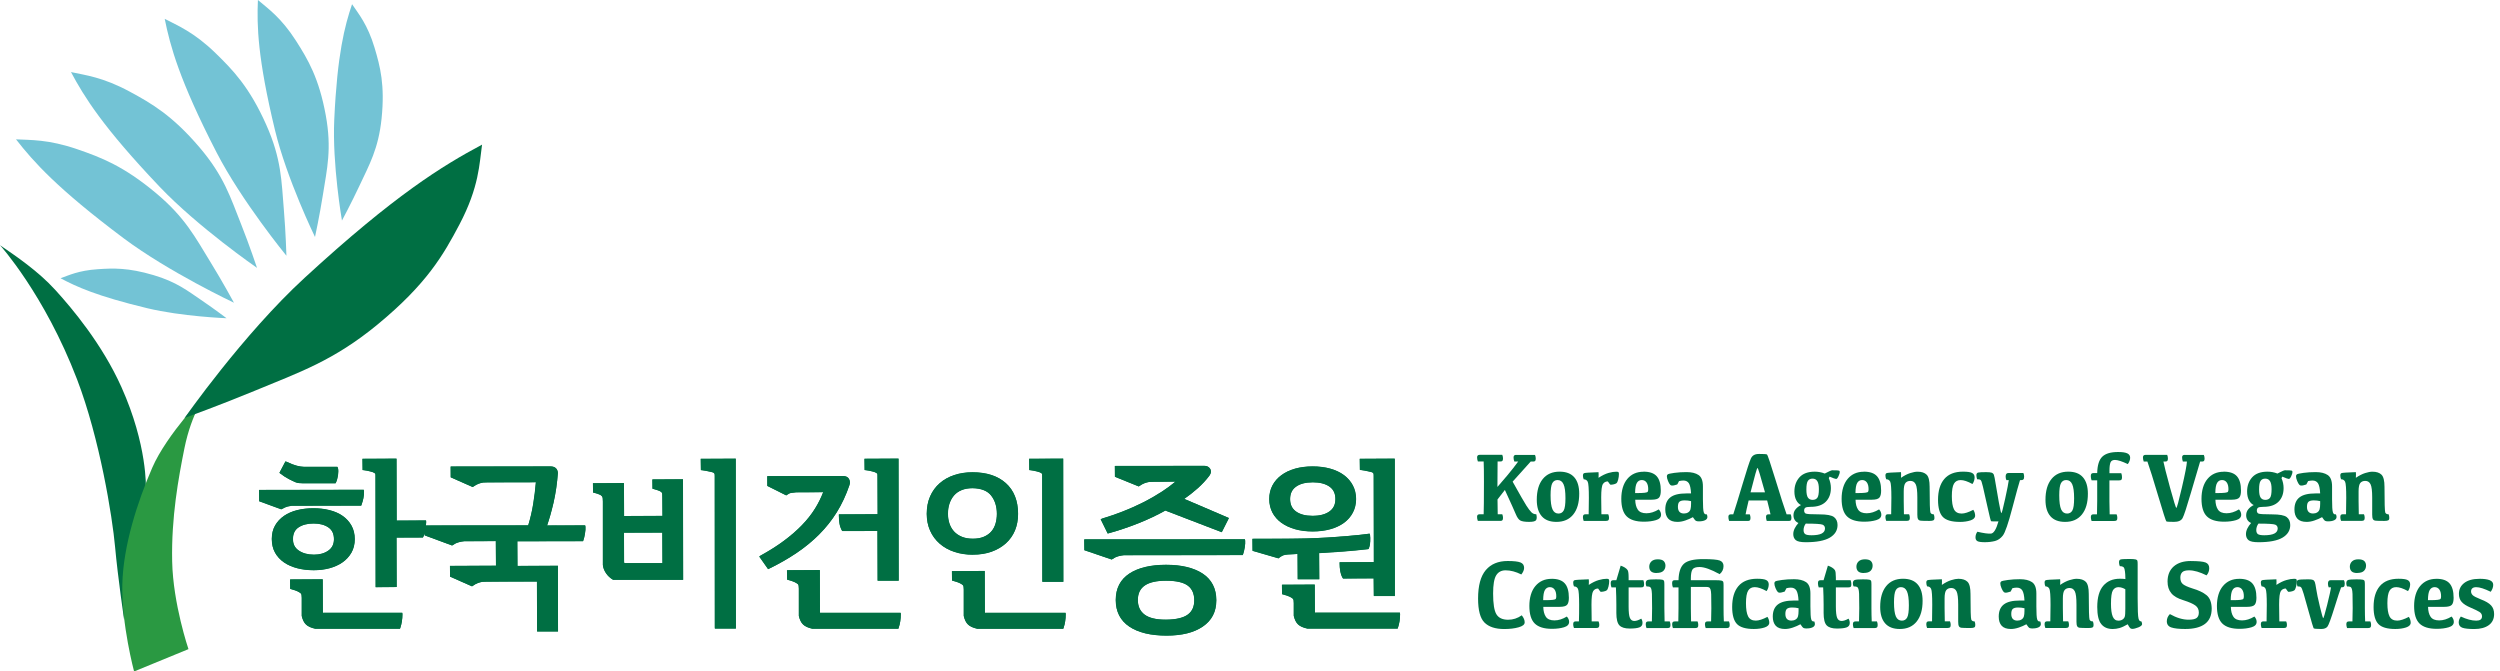 <svg width="242" height="65" viewBox="0 0 242 65" fill="none" xmlns="http://www.w3.org/2000/svg">
<path d="M146.769 44.039H148.59C148.638 44.15 148.661 44.264 148.661 44.382C148.661 44.5 148.641 44.571 148.606 44.614C148.57 44.658 148.511 44.678 148.429 44.678H148.172L146.422 46.624C147.131 47.893 147.577 48.67 147.762 48.957C147.948 49.245 148.105 49.454 148.235 49.584C148.365 49.714 148.523 49.781 148.716 49.781C148.776 50.045 148.768 50.234 148.693 50.348C148.618 50.463 148.397 50.518 148.022 50.518C147.604 50.518 147.317 50.471 147.159 50.38C147.001 50.289 146.859 50.088 146.729 49.773C146.599 49.458 146.248 48.678 145.672 47.428L144.959 48.346C144.959 48.981 144.967 49.458 144.979 49.781H145.42C145.467 49.891 145.491 50.01 145.491 50.128C145.491 50.238 145.471 50.313 145.436 50.356C145.4 50.4 145.341 50.423 145.258 50.423H143.054C143.003 50.285 142.979 50.155 142.979 50.025C142.979 49.943 142.999 49.88 143.043 49.84C143.086 49.801 143.145 49.781 143.228 49.781H143.618C143.634 49.383 143.646 48.335 143.646 46.64C143.646 45.726 143.638 45.068 143.618 44.67H143.058C143.007 44.532 142.983 44.402 142.983 44.276C142.983 44.189 143.003 44.126 143.047 44.087C143.09 44.047 143.149 44.027 143.232 44.027H145.42C145.467 44.142 145.491 44.26 145.491 44.374C145.491 44.488 145.471 44.563 145.436 44.607C145.4 44.65 145.341 44.67 145.258 44.67H144.967C144.955 45.068 144.951 45.891 144.951 47.137C145.219 46.829 145.546 46.451 145.929 45.994C146.311 45.537 146.654 45.099 146.962 44.674H146.587C146.536 44.536 146.512 44.406 146.512 44.28C146.512 44.193 146.532 44.13 146.575 44.09C146.619 44.051 146.678 44.031 146.761 44.031L146.769 44.039Z" fill="#006F43"/>
<path d="M150.664 50.519C150.033 50.519 149.56 50.338 149.241 49.972C148.921 49.605 148.76 49.077 148.76 48.383C148.76 47.516 148.953 46.846 149.339 46.37C149.726 45.893 150.27 45.656 150.968 45.656C151.599 45.656 152.072 45.838 152.391 46.204C152.711 46.571 152.868 47.099 152.868 47.792C152.868 48.659 152.675 49.329 152.289 49.806C151.902 50.283 151.362 50.519 150.66 50.519H150.664ZM150.861 49.712C151.09 49.712 151.26 49.609 151.37 49.408C151.48 49.207 151.536 48.817 151.536 48.234C151.536 47.599 151.476 47.146 151.35 46.874C151.228 46.602 151.035 46.468 150.771 46.468C150.542 46.468 150.372 46.571 150.262 46.772C150.152 46.973 150.096 47.363 150.096 47.946C150.096 48.581 150.159 49.034 150.282 49.306C150.404 49.578 150.597 49.712 150.861 49.712Z" fill="#006F43"/>
<path d="M153.231 46.023C153.231 45.912 153.266 45.837 153.341 45.802C153.416 45.766 153.881 45.735 154.737 45.707C154.752 45.837 154.752 46.019 154.737 46.251C155.092 46.019 155.411 45.865 155.699 45.782C155.987 45.699 156.239 45.66 156.46 45.66C156.562 45.66 156.629 45.672 156.661 45.699C156.696 45.727 156.712 45.786 156.712 45.885C156.712 46.058 156.688 46.235 156.641 46.421C156.594 46.606 156.539 46.728 156.468 46.779C156.401 46.831 156.29 46.87 156.14 46.898C155.991 46.921 155.904 46.929 155.88 46.917C155.856 46.905 155.778 46.799 155.64 46.602C155.431 46.602 155.273 46.685 155.163 46.854C155.052 47.02 154.997 47.453 154.997 48.143C154.997 48.777 155.005 49.325 155.017 49.782H155.679C155.73 49.885 155.754 49.999 155.754 50.129C155.754 50.239 155.734 50.314 155.691 50.358C155.651 50.401 155.573 50.425 155.454 50.425H153.301C153.25 50.294 153.227 50.168 153.227 50.054C153.227 49.956 153.246 49.889 153.286 49.845C153.325 49.802 153.388 49.782 153.475 49.782H153.783C153.798 49.321 153.802 48.789 153.802 48.186C153.802 47.311 153.767 46.795 153.692 46.637C153.617 46.48 153.487 46.397 153.301 46.397C153.25 46.271 153.227 46.149 153.227 46.023H153.231Z" fill="#006F43"/>
<path d="M159.095 45.656C159.678 45.656 160.104 45.802 160.368 46.098C160.632 46.393 160.766 46.858 160.766 47.497C160.766 47.812 160.711 48.037 160.597 48.171C160.487 48.305 160.238 48.372 159.86 48.372H158.29C158.298 48.782 158.381 49.101 158.539 49.333C158.696 49.566 158.972 49.684 159.371 49.684C159.769 49.684 160.159 49.558 160.569 49.309C160.715 49.467 160.79 49.641 160.79 49.826C160.79 50.078 160.625 50.251 160.293 50.35C159.962 50.448 159.576 50.5 159.13 50.5C158.365 50.5 157.809 50.326 157.462 49.983C157.115 49.641 156.942 49.073 156.942 48.285C156.942 47.497 157.135 46.819 157.525 46.358C157.916 45.893 158.436 45.664 159.095 45.664V45.656ZM158.925 46.468C158.716 46.468 158.558 46.563 158.448 46.748C158.338 46.937 158.282 47.26 158.279 47.729H158.503C158.815 47.729 159.055 47.717 159.217 47.698C159.383 47.678 159.477 47.643 159.505 47.595C159.532 47.548 159.548 47.465 159.548 47.355C159.548 47.075 159.493 46.854 159.383 46.701C159.272 46.547 159.118 46.468 158.921 46.468H158.925Z" fill="#006F43"/>
<path d="M163.865 50.066C163.652 50.184 163.411 50.29 163.143 50.381C162.875 50.475 162.619 50.519 162.378 50.519C161.968 50.519 161.672 50.413 161.483 50.204C161.294 49.995 161.199 49.699 161.199 49.321C161.199 48.793 161.361 48.403 161.688 48.147C162.015 47.89 162.528 47.764 163.234 47.764H163.695C163.667 47.283 163.596 46.956 163.482 46.779C163.364 46.602 163.186 46.515 162.95 46.515C162.82 46.515 162.682 46.535 162.528 46.57C162.429 46.775 162.37 46.885 162.351 46.897C162.331 46.909 162.236 46.937 162.059 46.98C161.881 47.023 161.759 47.011 161.684 46.937C161.609 46.866 161.538 46.74 161.463 46.558C161.388 46.377 161.353 46.223 161.353 46.097C161.353 46.018 161.381 45.959 161.44 45.916C161.499 45.873 161.712 45.825 162.078 45.774C162.445 45.723 162.839 45.699 163.257 45.699C163.75 45.699 164.141 45.794 164.421 45.983C164.701 46.172 164.842 46.539 164.842 47.083V48.324C164.842 49.014 164.87 49.439 164.925 49.597C164.98 49.754 165.075 49.817 165.213 49.782C165.256 49.869 165.276 49.955 165.276 50.038C165.276 50.18 165.201 50.286 165.051 50.357C164.898 50.432 164.697 50.468 164.44 50.468C164.326 50.468 164.239 50.452 164.172 50.42C164.109 50.389 164.007 50.271 163.869 50.058L163.865 50.066ZM163.691 48.509C163.49 48.462 163.285 48.438 163.076 48.438C162.839 48.438 162.67 48.481 162.571 48.568C162.469 48.655 162.422 48.82 162.422 49.065C162.422 49.278 162.473 49.435 162.571 49.545C162.67 49.652 162.816 49.707 163.009 49.707C163.163 49.707 163.297 49.672 163.411 49.601C163.526 49.53 163.604 49.427 163.64 49.293C163.675 49.159 163.695 48.99 163.695 48.777V48.509H163.691Z" fill="#006F43"/>
<path d="M170.244 43.941C170.713 43.941 170.977 43.957 171.041 43.993C171.104 44.028 171.38 44.848 171.873 46.456C172.365 48.063 172.72 49.171 172.941 49.786H173.339C173.387 49.896 173.41 50.014 173.41 50.133C173.41 50.243 173.391 50.318 173.355 50.361C173.32 50.404 173.26 50.428 173.178 50.428H171.021C170.974 50.29 170.95 50.16 170.95 50.03C170.95 49.947 170.97 49.884 171.013 49.845C171.056 49.805 171.115 49.786 171.198 49.786H171.384C171.34 49.561 171.234 49.112 171.06 48.442H169.27C169.112 49.096 169.014 49.545 168.974 49.786H169.377C169.424 49.896 169.448 50.014 169.448 50.133C169.448 50.243 169.428 50.318 169.392 50.361C169.357 50.404 169.298 50.428 169.219 50.428H167.378C167.33 50.29 167.307 50.16 167.307 50.03C167.307 49.947 167.326 49.884 167.37 49.845C167.409 49.805 167.472 49.786 167.551 49.786H167.78C167.977 49.183 168.281 48.205 168.683 46.85C169.085 45.498 169.353 44.674 169.487 44.383C169.617 44.091 169.87 43.945 170.24 43.945L170.244 43.941ZM169.456 47.658H170.851C170.422 46.085 170.181 45.297 170.126 45.297C170.071 45.297 169.85 46.085 169.452 47.658H169.456Z" fill="#006F43"/>
<path d="M177.026 46.28C177.164 46.603 177.231 46.926 177.231 47.242C177.231 47.797 177.066 48.239 176.734 48.57C176.403 48.901 175.914 49.062 175.271 49.062C174.992 49.062 174.818 49.094 174.747 49.153C174.676 49.212 174.641 49.303 174.641 49.425C174.641 49.547 174.684 49.638 174.771 49.701C174.857 49.764 175.311 49.791 176.127 49.791C176.837 49.791 177.306 49.878 177.535 50.055C177.759 50.233 177.874 50.489 177.874 50.824C177.874 51.34 177.625 51.746 177.129 52.042C176.632 52.337 175.855 52.487 174.802 52.487C174.313 52.487 173.99 52.42 173.828 52.282C173.671 52.144 173.588 51.951 173.588 51.707C173.588 51.525 173.631 51.344 173.722 51.159C173.809 50.978 173.935 50.796 174.089 50.623C173.947 50.568 173.828 50.481 173.742 50.351C173.655 50.221 173.608 50.067 173.608 49.882C173.608 49.665 173.671 49.472 173.805 49.307C173.939 49.141 174.112 49.003 174.337 48.889C174.152 48.802 173.998 48.648 173.88 48.424C173.761 48.203 173.698 47.919 173.698 47.577C173.698 47.025 173.864 46.564 174.191 46.201C174.518 45.839 175.015 45.657 175.67 45.657C176.001 45.657 176.324 45.717 176.636 45.839C177.038 45.63 177.278 45.523 177.353 45.523C177.759 45.523 177.984 45.535 178.028 45.559C178.067 45.583 178.091 45.626 178.091 45.689C178.091 45.78 178.051 45.914 177.968 46.095C177.886 46.276 177.811 46.363 177.736 46.363C177.661 46.363 177.452 46.288 177.105 46.138L177.03 46.28H177.026ZM174.794 50.69C174.731 50.773 174.676 50.871 174.641 50.981C174.605 51.092 174.585 51.202 174.585 51.309C174.585 51.494 174.641 51.624 174.739 51.699C174.842 51.774 175.047 51.813 175.358 51.813C175.792 51.813 176.119 51.758 176.336 51.648C176.549 51.537 176.659 51.376 176.659 51.159C176.659 50.978 176.581 50.855 176.423 50.788C176.265 50.721 175.725 50.686 174.798 50.686L174.794 50.69ZM175.453 46.331C175.252 46.331 175.106 46.402 175.007 46.544C174.909 46.686 174.857 46.962 174.857 47.38C174.857 47.762 174.909 48.03 175.011 48.172C175.114 48.318 175.264 48.388 175.465 48.388C175.666 48.388 175.823 48.318 175.922 48.18C176.021 48.042 176.068 47.762 176.068 47.348C176.068 46.993 176.017 46.733 175.914 46.572C175.812 46.41 175.658 46.331 175.453 46.331Z" fill="#006F43"/>
<path d="M180.421 45.656C181.004 45.656 181.43 45.802 181.694 46.098C181.959 46.393 182.093 46.858 182.093 47.497C182.093 47.812 182.037 48.037 181.923 48.171C181.809 48.305 181.564 48.372 181.186 48.372H179.617C179.624 48.782 179.707 49.101 179.865 49.333C180.023 49.566 180.299 49.684 180.697 49.684C181.095 49.684 181.485 49.558 181.896 49.309C182.041 49.467 182.112 49.641 182.112 49.826C182.112 50.078 181.947 50.251 181.616 50.35C181.284 50.448 180.898 50.5 180.456 50.5C179.691 50.5 179.136 50.326 178.789 49.983C178.442 49.641 178.268 49.073 178.268 48.285C178.268 47.497 178.461 46.819 178.852 46.358C179.242 45.893 179.762 45.664 180.421 45.664V45.656ZM180.255 46.468C180.046 46.468 179.889 46.563 179.778 46.748C179.668 46.937 179.613 47.26 179.609 47.729H179.833C180.145 47.729 180.381 47.717 180.547 47.698C180.713 47.678 180.807 47.643 180.835 47.595C180.862 47.548 180.878 47.465 180.878 47.355C180.878 47.075 180.823 46.854 180.713 46.701C180.602 46.547 180.448 46.468 180.255 46.468Z" fill="#006F43"/>
<path d="M184.024 46.247C184.332 46.034 184.628 45.885 184.908 45.794C185.191 45.703 185.428 45.66 185.617 45.66C186.015 45.66 186.307 45.759 186.5 45.952C186.694 46.145 186.788 46.535 186.788 47.122C186.788 48.659 186.816 49.487 186.863 49.609C186.914 49.731 187.021 49.786 187.19 49.786C187.234 49.896 187.254 50.015 187.254 50.137C187.254 50.251 187.222 50.326 187.155 50.365C187.088 50.405 186.962 50.425 186.776 50.425C186.323 50.425 186.031 50.417 185.913 50.401C185.791 50.385 185.708 50.334 185.665 50.247C185.617 50.16 185.598 50.015 185.598 49.814V48.158C185.598 47.52 185.546 47.094 185.44 46.878C185.333 46.661 185.164 46.551 184.927 46.551C184.726 46.551 184.568 46.614 184.454 46.744C184.34 46.874 184.281 47.146 184.281 47.556V48.497C184.281 48.892 184.288 49.317 184.3 49.778H184.801C184.848 49.881 184.872 49.995 184.872 50.125C184.872 50.235 184.852 50.31 184.809 50.354C184.77 50.397 184.691 50.421 184.572 50.421H182.585C182.534 50.291 182.51 50.164 182.51 50.05C182.51 49.952 182.53 49.885 182.569 49.841C182.609 49.798 182.672 49.778 182.759 49.778H183.066C183.078 49.262 183.086 48.73 183.086 48.182C183.086 47.307 183.05 46.791 182.976 46.633C182.901 46.476 182.77 46.393 182.585 46.393C182.534 46.267 182.51 46.145 182.51 46.019C182.51 45.908 182.55 45.833 182.621 45.798C182.696 45.763 183.161 45.731 184.016 45.703C184.032 45.833 184.032 46.015 184.016 46.243L184.024 46.247Z" fill="#006F43"/>
<path d="M189.699 50.519C188.922 50.519 188.374 50.358 188.066 50.039C187.759 49.719 187.601 49.168 187.601 48.391C187.601 47.516 187.802 46.843 188.204 46.37C188.607 45.897 189.21 45.656 190.014 45.656C190.436 45.656 190.728 45.696 190.889 45.779C191.051 45.861 191.134 45.995 191.142 46.188C191.142 46.433 191.075 46.653 190.933 46.854C190.468 46.598 190.089 46.472 189.793 46.472C189.498 46.472 189.285 46.586 189.147 46.815C189.009 47.044 188.938 47.45 188.938 48.025C188.938 48.6 189.005 49.022 189.143 49.298C189.281 49.574 189.529 49.712 189.888 49.712C190.18 49.712 190.554 49.589 191.016 49.349C191.134 49.53 191.193 49.719 191.193 49.92C191.193 50.121 191.043 50.275 190.747 50.374C190.448 50.472 190.101 50.523 189.699 50.523V50.519Z" fill="#006F43"/>
<path d="M195.534 46.487C195.447 46.74 195.203 47.626 194.801 49.147C194.403 50.669 194.091 51.567 193.874 51.843C193.657 52.119 193.401 52.296 193.109 52.371C192.814 52.446 192.49 52.485 192.131 52.485C191.773 52.485 191.524 52.45 191.406 52.379C191.288 52.308 191.229 52.19 191.229 52.02C191.229 51.819 191.288 51.638 191.41 51.472C192.013 51.614 192.447 51.673 192.719 51.654C192.991 51.634 193.235 51.24 193.452 50.468C193.011 50.479 192.774 50.475 192.739 50.456C192.703 50.436 192.577 49.932 192.36 48.943C192.143 47.953 192.005 47.346 191.95 47.122C191.895 46.897 191.851 46.732 191.816 46.629C191.781 46.527 191.733 46.46 191.678 46.432C191.619 46.405 191.52 46.393 191.386 46.393C191.339 46.251 191.315 46.117 191.315 45.999C191.315 45.857 191.374 45.77 191.489 45.742C191.603 45.715 191.859 45.703 192.254 45.703C192.518 45.703 192.699 45.723 192.802 45.758C192.9 45.798 192.971 45.865 193.007 45.963C193.046 46.062 193.105 46.361 193.184 46.862C193.263 47.362 193.366 47.957 193.492 48.643C193.618 49.329 193.697 49.672 193.736 49.672C193.776 49.672 193.894 49.206 194.099 48.28C194.304 47.354 194.418 46.755 194.45 46.48H194.221C194.17 46.369 194.146 46.255 194.146 46.133C194.146 46.011 194.17 45.924 194.213 45.869C194.257 45.813 194.328 45.786 194.426 45.786H195.861C195.913 45.892 195.936 46.007 195.936 46.125C195.936 46.263 195.913 46.357 195.865 46.405C195.818 46.456 195.735 46.48 195.617 46.48H195.542L195.534 46.487Z" fill="#006F43"/>
<path d="M199.903 50.519C199.272 50.519 198.799 50.338 198.48 49.972C198.16 49.605 198.002 49.077 198.002 48.383C198.002 47.516 198.196 46.846 198.582 46.37C198.968 45.893 199.513 45.656 200.21 45.656C200.841 45.656 201.314 45.838 201.63 46.204C201.949 46.571 202.107 47.099 202.107 47.792C202.107 48.659 201.914 49.329 201.527 49.806C201.141 50.283 200.601 50.519 199.899 50.519H199.903ZM200.1 49.712C200.329 49.712 200.498 49.609 200.609 49.408C200.719 49.207 200.774 48.817 200.774 48.234C200.774 47.599 200.711 47.146 200.589 46.874C200.467 46.602 200.274 46.468 200.009 46.468C199.781 46.468 199.611 46.571 199.501 46.772C199.39 46.973 199.335 47.363 199.335 47.946C199.335 48.581 199.398 49.034 199.517 49.306C199.639 49.578 199.832 49.712 200.096 49.712H200.1Z" fill="#006F43"/>
<path d="M204.22 49.787H204.886C204.933 49.89 204.957 50.004 204.957 50.134C204.957 50.245 204.937 50.319 204.898 50.363C204.858 50.406 204.78 50.43 204.657 50.43H202.465C202.418 50.3 202.394 50.173 202.394 50.059C202.394 49.961 202.414 49.894 202.453 49.85C202.493 49.807 202.556 49.787 202.642 49.787H202.989C203.001 49.389 203.009 48.96 203.009 48.507V46.493H202.465C202.414 46.359 202.39 46.225 202.39 46.087C202.39 45.98 202.41 45.906 202.445 45.862C202.481 45.819 202.548 45.795 202.639 45.795H203.009C203.025 45.031 203.194 44.499 203.51 44.199C203.825 43.9 204.334 43.754 205.032 43.754C205.438 43.754 205.734 43.797 205.919 43.884C206.104 43.971 206.199 44.112 206.199 44.31C206.199 44.507 206.124 44.712 205.974 44.924C205.41 44.656 204.996 44.522 204.728 44.522C204.504 44.522 204.358 44.605 204.295 44.767C204.231 44.932 204.196 45.196 204.196 45.563V45.803H205.339C205.387 45.929 205.41 46.059 205.41 46.201C205.41 46.319 205.391 46.398 205.351 46.442C205.312 46.481 205.237 46.501 205.123 46.501H204.192V48.514C204.192 48.968 204.2 49.393 204.216 49.795L204.22 49.787Z" fill="#006F43"/>
<path d="M211.487 44.035H213.332C213.379 44.15 213.403 44.268 213.403 44.382C213.403 44.496 213.383 44.571 213.348 44.614C213.312 44.658 213.253 44.678 213.174 44.678H212.973C212.792 45.281 212.496 46.282 212.086 47.684C211.676 49.087 211.408 49.911 211.274 50.151C211.14 50.396 210.864 50.518 210.442 50.518C209.996 50.518 209.748 50.502 209.701 50.467C209.653 50.431 209.389 49.611 208.912 48.004C208.435 46.396 208.088 45.288 207.867 44.674H207.512C207.461 44.536 207.438 44.406 207.438 44.279C207.438 44.193 207.457 44.13 207.501 44.09C207.544 44.051 207.603 44.031 207.686 44.031H209.784C209.831 44.145 209.854 44.264 209.854 44.378C209.854 44.492 209.835 44.567 209.799 44.611C209.764 44.654 209.705 44.674 209.626 44.674H209.417C209.48 45.013 209.689 45.844 210.052 47.172C210.414 48.5 210.619 49.166 210.671 49.166C210.722 49.166 210.903 48.508 211.207 47.196C211.514 45.88 211.676 45.04 211.696 44.674H211.298C211.25 44.536 211.227 44.406 211.227 44.279C211.227 44.193 211.246 44.13 211.29 44.09C211.329 44.051 211.392 44.031 211.479 44.031L211.487 44.035Z" fill="#006F43"/>
<path d="M215.256 45.656C215.84 45.656 216.266 45.802 216.53 46.098C216.794 46.393 216.928 46.858 216.928 47.497C216.928 47.812 216.873 48.037 216.759 48.171C216.644 48.305 216.4 48.372 216.021 48.372H214.452C214.46 48.782 214.543 49.101 214.7 49.333C214.858 49.566 215.134 49.684 215.532 49.684C215.931 49.684 216.321 49.558 216.731 49.309C216.877 49.467 216.948 49.641 216.948 49.826C216.948 50.078 216.782 50.251 216.451 50.35C216.12 50.448 215.733 50.5 215.292 50.5C214.527 50.5 213.971 50.326 213.624 49.983C213.277 49.641 213.104 49.073 213.104 48.285C213.104 47.497 213.297 46.819 213.687 46.358C214.077 45.893 214.598 45.664 215.256 45.664V45.656ZM215.091 46.468C214.882 46.468 214.724 46.563 214.614 46.748C214.503 46.937 214.448 47.26 214.444 47.729H214.669C214.98 47.729 215.217 47.717 215.383 47.698C215.548 47.678 215.643 47.643 215.67 47.595C215.698 47.548 215.714 47.465 215.714 47.355C215.714 47.075 215.659 46.854 215.548 46.701C215.438 46.547 215.284 46.468 215.091 46.468Z" fill="#006F43"/>
<path d="M220.847 46.28C220.985 46.603 221.052 46.926 221.052 47.242C221.052 47.797 220.887 48.239 220.556 48.57C220.224 48.901 219.735 49.062 219.093 49.062C218.813 49.062 218.639 49.094 218.568 49.153C218.497 49.212 218.462 49.303 218.462 49.425C218.462 49.547 218.505 49.638 218.592 49.701C218.679 49.764 219.132 49.791 219.948 49.791C220.658 49.791 221.127 49.878 221.356 50.055C221.581 50.233 221.695 50.489 221.695 50.824C221.695 51.34 221.447 51.746 220.95 52.042C220.453 52.337 219.676 52.487 218.624 52.487C218.135 52.487 217.811 52.42 217.65 52.282C217.492 52.144 217.409 51.951 217.409 51.707C217.409 51.525 217.453 51.344 217.543 51.159C217.63 50.978 217.756 50.796 217.91 50.623C217.768 50.568 217.65 50.481 217.563 50.351C217.476 50.221 217.429 50.067 217.429 49.882C217.429 49.665 217.492 49.472 217.626 49.307C217.76 49.141 217.934 49.003 218.158 48.889C217.973 48.802 217.819 48.648 217.701 48.424C217.583 48.203 217.52 47.919 217.52 47.577C217.52 47.025 217.685 46.564 218.012 46.201C218.34 45.839 218.836 45.657 219.491 45.657C219.822 45.657 220.146 45.717 220.457 45.839C220.859 45.63 221.1 45.523 221.175 45.523C221.581 45.523 221.805 45.535 221.849 45.559C221.888 45.583 221.912 45.626 221.912 45.689C221.912 45.78 221.873 45.914 221.79 46.095C221.707 46.276 221.632 46.363 221.557 46.363C221.482 46.363 221.273 46.288 220.926 46.138L220.851 46.28H220.847ZM218.616 50.69C218.553 50.773 218.497 50.871 218.462 50.981C218.426 51.092 218.407 51.202 218.407 51.309C218.407 51.494 218.462 51.624 218.56 51.699C218.663 51.774 218.868 51.813 219.18 51.813C219.613 51.813 219.94 51.758 220.157 51.648C220.37 51.537 220.481 51.376 220.481 51.159C220.481 50.978 220.402 50.855 220.244 50.788C220.086 50.721 219.546 50.686 218.62 50.686L218.616 50.69ZM219.274 46.331C219.073 46.331 218.927 46.402 218.829 46.544C218.73 46.686 218.679 46.962 218.679 47.38C218.679 47.762 218.73 48.03 218.833 48.172C218.935 48.318 219.085 48.388 219.286 48.388C219.487 48.388 219.645 48.318 219.743 48.18C219.842 48.042 219.889 47.762 219.889 47.348C219.889 46.993 219.838 46.733 219.735 46.572C219.633 46.41 219.479 46.331 219.274 46.331Z" fill="#006F43"/>
<path d="M224.766 50.066C224.553 50.184 224.313 50.29 224.044 50.381C223.776 50.475 223.52 50.519 223.28 50.519C222.873 50.519 222.574 50.413 222.384 50.204C222.195 49.995 222.101 49.699 222.101 49.321C222.101 48.793 222.262 48.403 222.589 48.147C222.917 47.89 223.429 47.764 224.135 47.764H224.592C224.569 47.283 224.494 46.956 224.38 46.779C224.261 46.602 224.084 46.515 223.847 46.515C223.717 46.515 223.579 46.535 223.425 46.57C223.327 46.775 223.268 46.885 223.252 46.897C223.232 46.909 223.138 46.937 222.96 46.98C222.783 47.023 222.66 47.011 222.586 46.937C222.515 46.866 222.44 46.74 222.365 46.558C222.29 46.377 222.254 46.223 222.254 46.097C222.254 46.018 222.282 45.959 222.341 45.916C222.4 45.873 222.613 45.825 222.98 45.774C223.347 45.723 223.741 45.699 224.159 45.699C224.652 45.699 225.042 45.794 225.322 45.983C225.602 46.172 225.744 46.539 225.744 47.083V48.324C225.744 49.014 225.771 49.439 225.827 49.597C225.878 49.754 225.976 49.817 226.114 49.782C226.158 49.869 226.178 49.955 226.178 50.038C226.178 50.18 226.103 50.286 225.953 50.357C225.803 50.432 225.598 50.468 225.342 50.468C225.231 50.468 225.141 50.452 225.077 50.42C225.014 50.389 224.912 50.271 224.774 50.058L224.766 50.066ZM224.592 48.509C224.391 48.462 224.186 48.438 223.977 48.438C223.741 48.438 223.571 48.481 223.469 48.568C223.366 48.655 223.315 48.82 223.315 49.065C223.315 49.278 223.366 49.435 223.465 49.545C223.567 49.652 223.709 49.707 223.902 49.707C224.056 49.707 224.19 49.672 224.305 49.601C224.423 49.53 224.498 49.427 224.537 49.293C224.573 49.159 224.592 48.99 224.592 48.777V48.509Z" fill="#006F43"/>
<path d="M228.055 46.247C228.362 46.034 228.658 45.885 228.938 45.794C229.222 45.703 229.458 45.66 229.648 45.66C230.046 45.66 230.338 45.759 230.531 45.952C230.724 46.145 230.819 46.535 230.819 47.122C230.819 48.659 230.846 49.487 230.893 49.609C230.945 49.731 231.051 49.786 231.221 49.786C231.264 49.896 231.284 50.015 231.284 50.137C231.284 50.251 231.252 50.326 231.185 50.365C231.118 50.405 230.992 50.425 230.807 50.425C230.353 50.425 230.062 50.417 229.943 50.401C229.825 50.385 229.738 50.334 229.695 50.247C229.648 50.16 229.628 50.015 229.628 49.814V48.158C229.628 47.52 229.577 47.094 229.47 46.878C229.364 46.661 229.194 46.551 228.958 46.551C228.756 46.551 228.599 46.614 228.484 46.744C228.37 46.874 228.311 47.146 228.311 47.556V48.497C228.311 48.892 228.319 49.317 228.331 49.778H228.831C228.879 49.881 228.902 49.995 228.902 50.125C228.902 50.235 228.883 50.31 228.839 50.354C228.8 50.397 228.721 50.421 228.603 50.421H226.615C226.564 50.291 226.541 50.164 226.541 50.05C226.541 49.952 226.56 49.885 226.6 49.841C226.639 49.798 226.702 49.778 226.789 49.778H227.096C227.108 49.262 227.116 48.73 227.116 48.182C227.116 47.307 227.081 46.791 227.006 46.633C226.931 46.476 226.801 46.393 226.615 46.393C226.564 46.267 226.541 46.145 226.541 46.019C226.541 45.908 226.58 45.833 226.651 45.798C226.726 45.763 227.191 45.731 228.047 45.703C228.062 45.833 228.062 46.015 228.047 46.243L228.055 46.247Z" fill="#006F43"/>
<path d="M145.984 59.991C146.461 59.991 146.903 59.849 147.305 59.562C147.494 59.794 147.589 60.019 147.589 60.24C147.589 60.46 147.392 60.614 146.997 60.724C146.603 60.835 146.142 60.89 145.609 60.89C144.754 60.89 144.119 60.681 143.701 60.267C143.283 59.853 143.078 59.077 143.078 57.938C143.078 56.693 143.327 55.775 143.823 55.187C144.32 54.6 145.026 54.305 145.941 54.305C146.54 54.305 146.954 54.352 147.187 54.447C147.419 54.541 147.534 54.715 147.534 54.971C147.534 55.168 147.443 55.38 147.265 55.609C146.733 55.341 146.225 55.207 145.74 55.207C145.333 55.207 145.03 55.369 144.829 55.696C144.632 56.019 144.533 56.606 144.533 57.45C144.533 58.447 144.64 59.12 144.856 59.467C145.073 59.818 145.448 59.991 145.988 59.991H145.984Z" fill="#006F43"/>
<path d="M150.195 56.027C150.778 56.027 151.204 56.173 151.468 56.469C151.733 56.764 151.867 57.229 151.867 57.868C151.867 58.183 151.811 58.408 151.697 58.542C151.587 58.676 151.338 58.743 150.96 58.743H149.39C149.398 59.152 149.481 59.472 149.639 59.704C149.797 59.937 150.073 60.055 150.471 60.055C150.869 60.055 151.259 59.929 151.669 59.681C151.815 59.838 151.89 60.011 151.89 60.197C151.89 60.449 151.725 60.622 151.393 60.721C151.062 60.819 150.676 60.871 150.23 60.871C149.465 60.871 148.909 60.697 148.562 60.354C148.215 60.011 148.042 59.444 148.042 58.656C148.042 57.868 148.235 57.19 148.626 56.729C149.016 56.264 149.536 56.031 150.195 56.031V56.027ZM150.025 56.835C149.816 56.835 149.659 56.93 149.548 57.115C149.438 57.304 149.383 57.627 149.379 58.096H149.603C149.915 58.096 150.155 58.084 150.317 58.065C150.483 58.045 150.577 58.01 150.605 57.962C150.632 57.915 150.648 57.832 150.648 57.722C150.648 57.442 150.593 57.221 150.483 57.068C150.372 56.914 150.218 56.835 150.021 56.835H150.025Z" fill="#006F43"/>
<path d="M152.288 56.39C152.288 56.28 152.324 56.205 152.399 56.169C152.473 56.134 152.939 56.102 153.794 56.075C153.81 56.205 153.81 56.386 153.794 56.618C154.149 56.386 154.469 56.232 154.756 56.15C155.044 56.067 155.297 56.027 155.517 56.027C155.62 56.027 155.687 56.039 155.718 56.067C155.754 56.094 155.77 56.154 155.77 56.252C155.77 56.425 155.746 56.603 155.699 56.788C155.651 56.973 155.596 57.095 155.525 57.147C155.458 57.198 155.348 57.237 155.198 57.265C155.048 57.288 154.961 57.296 154.938 57.285C154.914 57.273 154.835 57.166 154.697 56.969C154.488 56.969 154.331 57.052 154.22 57.221C154.11 57.387 154.055 57.82 154.055 58.51C154.055 59.145 154.062 59.692 154.074 60.15H154.737C154.788 60.252 154.812 60.366 154.812 60.496C154.812 60.607 154.792 60.681 154.748 60.725C154.709 60.768 154.63 60.792 154.512 60.792H152.359C152.308 60.662 152.284 60.536 152.284 60.421C152.284 60.323 152.304 60.256 152.343 60.212C152.383 60.169 152.446 60.15 152.533 60.15H152.84C152.856 59.688 152.86 59.156 152.86 58.553C152.86 57.679 152.824 57.162 152.749 57.005C152.675 56.847 152.544 56.764 152.359 56.764C152.308 56.638 152.284 56.516 152.284 56.39H152.288Z" fill="#006F43"/>
<path d="M156.167 56.165H156.463L156.881 54.754C157.023 54.801 157.157 54.86 157.279 54.935C157.402 55.01 157.492 55.097 157.555 55.191C157.618 55.286 157.65 55.526 157.65 55.909V56.161H159.077C159.125 56.287 159.148 56.417 159.148 56.559C159.148 56.677 159.128 56.756 159.089 56.799C159.05 56.839 158.975 56.858 158.86 56.858H157.65V58.711C157.65 59.246 157.689 59.613 157.772 59.806C157.855 59.999 157.989 60.102 158.178 60.109C158.368 60.117 158.6 60.042 158.872 59.885C158.955 60.007 158.994 60.145 158.994 60.303C158.994 60.515 158.892 60.657 158.691 60.732C158.49 60.807 158.178 60.843 157.752 60.843C157.287 60.843 156.956 60.74 156.759 60.535C156.562 60.33 156.463 59.928 156.463 59.337V58.521C156.463 58.005 156.447 57.453 156.42 56.862H155.99C155.939 56.728 155.915 56.594 155.915 56.456C155.915 56.35 155.935 56.275 155.97 56.232C156.006 56.188 156.073 56.165 156.163 56.165H156.167Z" fill="#006F43"/>
<path d="M161.133 60.154H161.63C161.677 60.257 161.701 60.371 161.701 60.501C161.701 60.611 161.681 60.686 161.642 60.73C161.602 60.773 161.52 60.797 161.401 60.797H159.379C159.331 60.667 159.308 60.541 159.308 60.426C159.308 60.328 159.327 60.261 159.367 60.217C159.406 60.174 159.469 60.154 159.556 60.154H159.903C159.919 59.756 159.923 59.327 159.923 58.874C159.923 58.184 159.919 57.727 159.907 57.498C159.895 57.27 159.875 57.108 159.844 57.002C159.808 56.899 159.757 56.832 159.686 56.805C159.615 56.777 159.513 56.765 159.379 56.765C159.331 56.678 159.308 56.576 159.308 56.462C159.308 56.288 159.371 56.178 159.501 56.139C159.631 56.099 159.891 56.08 160.289 56.08C160.589 56.08 160.79 56.091 160.901 56.115C161.007 56.139 161.07 56.19 161.086 56.261C161.102 56.336 161.11 56.438 161.11 56.568V58.874C161.11 59.327 161.121 59.752 161.133 60.154ZM160.364 55.469C160.112 55.469 159.927 55.413 159.816 55.307C159.702 55.201 159.647 55.047 159.647 54.85C159.647 54.653 159.718 54.476 159.86 54.342C160.002 54.208 160.207 54.141 160.471 54.141C160.735 54.141 160.932 54.196 161.046 54.31C161.157 54.424 161.216 54.574 161.216 54.755C161.216 54.96 161.149 55.126 161.015 55.26C160.881 55.394 160.664 55.461 160.364 55.461V55.469Z" fill="#006F43"/>
<path d="M166.021 56.163C166.317 56.163 166.518 56.174 166.628 56.202C166.739 56.229 166.802 56.277 166.818 56.352C166.833 56.422 166.841 56.525 166.841 56.655V58.874C166.841 59.327 166.849 59.753 166.869 60.154H167.366C167.413 60.257 167.437 60.371 167.437 60.501C167.437 60.612 167.417 60.687 167.373 60.73C167.33 60.773 167.251 60.797 167.137 60.797H165.11C165.063 60.667 165.039 60.541 165.039 60.426C165.039 60.328 165.059 60.261 165.098 60.218C165.138 60.174 165.201 60.154 165.292 60.154H165.635C165.65 59.757 165.658 59.327 165.658 58.874C165.658 58.216 165.654 57.77 165.643 57.546C165.635 57.321 165.611 57.156 165.576 57.049C165.54 56.947 165.489 56.88 165.418 56.852C165.351 56.825 165.248 56.813 165.11 56.813H163.675V58.874C163.675 59.327 163.683 59.753 163.695 60.154H164.322C164.369 60.257 164.393 60.371 164.393 60.501C164.393 60.612 164.373 60.687 164.334 60.73C164.29 60.773 164.211 60.797 164.093 60.797H161.936C161.889 60.667 161.865 60.541 161.865 60.426C161.865 60.328 161.885 60.261 161.924 60.218C161.964 60.174 162.027 60.154 162.114 60.154H162.461C162.476 59.757 162.48 59.327 162.48 58.874V56.86H161.936C161.885 56.726 161.861 56.592 161.861 56.454C161.861 56.348 161.881 56.273 161.917 56.229C161.952 56.186 162.019 56.163 162.11 56.163H162.48C162.496 55.398 162.674 54.866 163.009 54.566C163.344 54.267 163.963 54.121 164.866 54.121C165.694 54.121 166.23 54.168 166.475 54.259C166.715 54.354 166.837 54.527 166.837 54.791C166.837 55.114 166.711 55.374 166.459 55.579C165.627 55.118 164.976 54.886 164.511 54.886C164.164 54.886 163.939 54.964 163.833 55.122C163.73 55.28 163.675 55.567 163.675 55.993V56.166H166.021V56.163Z" fill="#006F43"/>
<path d="M169.771 60.886C168.995 60.886 168.447 60.725 168.139 60.406C167.832 60.086 167.674 59.535 167.674 58.758C167.674 57.883 167.875 57.21 168.277 56.737C168.679 56.264 169.283 56.023 170.087 56.023C170.509 56.023 170.801 56.063 170.962 56.146C171.124 56.228 171.207 56.362 171.215 56.551C171.215 56.796 171.148 57.017 171.006 57.218C170.54 56.961 170.162 56.835 169.866 56.835C169.57 56.835 169.357 56.95 169.219 57.178C169.081 57.407 169.01 57.813 169.01 58.388C169.01 58.963 169.077 59.385 169.215 59.661C169.353 59.937 169.602 60.075 169.961 60.075C170.252 60.075 170.627 59.953 171.088 59.712C171.207 59.893 171.266 60.083 171.266 60.283C171.266 60.484 171.116 60.638 170.82 60.737C170.521 60.835 170.174 60.886 169.771 60.886Z" fill="#006F43"/>
<path d="M174.27 60.433C174.057 60.551 173.817 60.658 173.549 60.748C173.281 60.839 173.024 60.886 172.784 60.886C172.378 60.886 172.078 60.78 171.889 60.571C171.7 60.362 171.605 60.067 171.605 59.688C171.605 59.16 171.767 58.77 172.094 58.514C172.421 58.258 172.934 58.132 173.64 58.132H174.097C174.073 57.651 173.998 57.324 173.884 57.146C173.766 56.969 173.588 56.882 173.352 56.882C173.222 56.882 173.084 56.902 172.93 56.938C172.831 57.142 172.772 57.253 172.756 57.265C172.737 57.276 172.642 57.304 172.465 57.347C172.287 57.391 172.165 57.379 172.09 57.304C172.019 57.233 171.944 57.107 171.869 56.926C171.794 56.745 171.759 56.591 171.759 56.465C171.759 56.386 171.786 56.327 171.845 56.283C171.905 56.24 172.118 56.193 172.484 56.142C172.851 56.09 173.245 56.067 173.663 56.067C174.156 56.067 174.546 56.161 174.826 56.35C175.106 56.54 175.248 56.906 175.248 57.45V58.691C175.248 59.381 175.276 59.806 175.331 59.964C175.382 60.122 175.481 60.185 175.619 60.149C175.662 60.236 175.682 60.323 175.682 60.406C175.682 60.547 175.607 60.654 175.457 60.725C175.307 60.8 175.102 60.835 174.846 60.835C174.736 60.835 174.645 60.819 174.582 60.788C174.519 60.756 174.416 60.638 174.278 60.425L174.27 60.433ZM174.101 58.877C173.9 58.829 173.695 58.806 173.486 58.806C173.249 58.806 173.08 58.849 172.977 58.936C172.875 59.022 172.823 59.188 172.823 59.432C172.823 59.645 172.875 59.803 172.973 59.913C173.076 60.019 173.218 60.075 173.411 60.075C173.565 60.075 173.699 60.039 173.813 59.968C173.931 59.897 174.006 59.795 174.046 59.661C174.081 59.527 174.101 59.357 174.101 59.144V58.877Z" fill="#006F43"/>
<path d="M176.226 56.165H176.522L176.94 54.754C177.082 54.801 177.216 54.86 177.338 54.935C177.46 55.01 177.555 55.097 177.618 55.191C177.681 55.29 177.712 55.526 177.712 55.909V56.161H179.14C179.187 56.287 179.211 56.417 179.211 56.559C179.211 56.677 179.191 56.756 179.152 56.799C179.112 56.839 179.037 56.858 178.923 56.858H177.712V58.711C177.712 59.246 177.756 59.613 177.835 59.806C177.917 59.999 178.051 60.102 178.241 60.109C178.43 60.117 178.663 60.042 178.935 59.885C179.018 60.007 179.057 60.145 179.057 60.303C179.057 60.515 178.954 60.657 178.753 60.732C178.552 60.807 178.241 60.843 177.815 60.843C177.35 60.843 177.022 60.74 176.821 60.535C176.624 60.33 176.526 59.928 176.526 59.337V58.521C176.526 58.005 176.51 57.453 176.482 56.862H176.052C176.001 56.728 175.978 56.594 175.978 56.456C175.978 56.35 175.997 56.275 176.033 56.232C176.072 56.188 176.135 56.165 176.226 56.165Z" fill="#006F43"/>
<path d="M181.191 60.154H181.688C181.735 60.257 181.759 60.371 181.759 60.501C181.759 60.611 181.739 60.686 181.696 60.73C181.656 60.773 181.573 60.797 181.459 60.797H179.432C179.385 60.667 179.361 60.541 179.361 60.426C179.361 60.328 179.381 60.261 179.42 60.217C179.46 60.174 179.523 60.154 179.61 60.154H179.953C179.969 59.756 179.976 59.327 179.976 58.874C179.976 58.184 179.973 57.727 179.961 57.498C179.953 57.274 179.929 57.108 179.894 57.002C179.862 56.899 179.807 56.832 179.736 56.805C179.665 56.777 179.562 56.765 179.428 56.765C179.381 56.678 179.357 56.576 179.357 56.462C179.357 56.288 179.421 56.178 179.551 56.139C179.681 56.099 179.945 56.08 180.339 56.08C180.639 56.08 180.84 56.091 180.946 56.115C181.057 56.139 181.116 56.19 181.132 56.261C181.147 56.336 181.155 56.438 181.155 56.568V58.874C181.155 59.327 181.167 59.752 181.183 60.154H181.191ZM180.418 55.469C180.166 55.469 179.98 55.413 179.87 55.307C179.76 55.201 179.7 55.047 179.7 54.85C179.7 54.653 179.771 54.476 179.913 54.342C180.055 54.208 180.26 54.141 180.525 54.141C180.789 54.141 180.986 54.196 181.1 54.31C181.215 54.424 181.27 54.574 181.27 54.755C181.27 54.96 181.203 55.126 181.069 55.26C180.935 55.394 180.718 55.461 180.418 55.461V55.469Z" fill="#006F43"/>
<path d="M183.903 60.886C183.272 60.886 182.799 60.705 182.48 60.339C182.16 59.972 182.002 59.444 182.002 58.751C182.002 57.883 182.196 57.214 182.582 56.737C182.968 56.26 183.513 56.023 184.21 56.023C184.841 56.023 185.314 56.205 185.63 56.571C185.949 56.938 186.107 57.466 186.107 58.159C186.107 59.026 185.914 59.696 185.527 60.173C185.141 60.65 184.601 60.886 183.899 60.886H183.903ZM184.104 60.079C184.333 60.079 184.502 59.976 184.613 59.775C184.723 59.574 184.778 59.184 184.778 58.601C184.778 57.966 184.715 57.513 184.593 57.241C184.471 56.969 184.277 56.835 184.013 56.835C183.785 56.835 183.615 56.938 183.505 57.139C183.394 57.34 183.339 57.73 183.339 58.313C183.339 58.947 183.402 59.401 183.52 59.673C183.643 59.945 183.836 60.079 184.1 60.079H184.104Z" fill="#006F43"/>
<path d="M187.98 56.614C188.287 56.402 188.583 56.252 188.863 56.161C189.147 56.071 189.384 56.027 189.573 56.027C189.971 56.027 190.263 56.126 190.456 56.319C190.649 56.512 190.744 56.902 190.744 57.489C190.744 59.026 190.771 59.854 190.819 59.976C190.87 60.098 190.976 60.153 191.146 60.153C191.189 60.264 191.209 60.382 191.209 60.504C191.209 60.618 191.178 60.693 191.111 60.733C191.044 60.772 190.917 60.792 190.732 60.792C190.279 60.792 189.987 60.784 189.869 60.768C189.746 60.752 189.663 60.701 189.62 60.614C189.573 60.528 189.553 60.382 189.553 60.181V58.526C189.553 57.887 189.502 57.462 189.395 57.245C189.289 57.028 189.119 56.918 188.883 56.918C188.682 56.918 188.524 56.981 188.41 57.111C188.295 57.241 188.236 57.513 188.236 57.923V58.865C188.236 59.259 188.244 59.684 188.256 60.145H188.757C188.804 60.248 188.828 60.362 188.828 60.492C188.828 60.603 188.808 60.678 188.765 60.721C188.725 60.764 188.646 60.788 188.528 60.788H186.541C186.489 60.658 186.466 60.532 186.466 60.417C186.466 60.319 186.486 60.252 186.525 60.209C186.564 60.165 186.627 60.145 186.714 60.145H187.022C187.034 59.629 187.041 59.097 187.041 58.55C187.041 57.675 187.006 57.158 186.931 57.001C186.856 56.843 186.726 56.76 186.541 56.76C186.489 56.634 186.466 56.512 186.466 56.386C186.466 56.276 186.505 56.201 186.576 56.165C186.651 56.13 187.116 56.098 187.972 56.071C187.988 56.201 187.988 56.382 187.972 56.611L187.98 56.614Z" fill="#006F43"/>
<path d="M196.142 60.433C195.929 60.551 195.689 60.658 195.42 60.748C195.152 60.839 194.896 60.886 194.655 60.886C194.249 60.886 193.95 60.78 193.76 60.571C193.571 60.362 193.477 60.067 193.477 59.688C193.477 59.16 193.638 58.77 193.965 58.514C194.293 58.258 194.805 58.132 195.511 58.132H195.968C195.945 57.651 195.87 57.324 195.756 57.146C195.637 56.969 195.46 56.882 195.223 56.882C195.093 56.882 194.955 56.902 194.801 56.938C194.703 57.142 194.644 57.253 194.628 57.265C194.608 57.276 194.514 57.304 194.336 57.347C194.159 57.391 194.036 57.379 193.962 57.304C193.891 57.233 193.816 57.107 193.741 56.926C193.666 56.745 193.63 56.591 193.63 56.465C193.63 56.386 193.658 56.327 193.717 56.283C193.776 56.24 193.989 56.193 194.356 56.142C194.723 56.09 195.117 56.067 195.535 56.067C196.028 56.067 196.418 56.161 196.698 56.35C196.978 56.54 197.12 56.906 197.12 57.45V58.691C197.12 59.381 197.147 59.806 197.203 59.964C197.254 60.122 197.352 60.185 197.49 60.149C197.534 60.236 197.554 60.323 197.554 60.406C197.554 60.547 197.479 60.654 197.329 60.725C197.179 60.8 196.974 60.835 196.718 60.835C196.607 60.835 196.517 60.819 196.453 60.788C196.39 60.756 196.288 60.638 196.15 60.425L196.142 60.433ZM195.968 58.877C195.767 58.829 195.562 58.806 195.353 58.806C195.117 58.806 194.947 58.849 194.845 58.936C194.742 59.022 194.691 59.188 194.691 59.432C194.691 59.645 194.742 59.803 194.841 59.913C194.943 60.019 195.085 60.075 195.278 60.075C195.432 60.075 195.566 60.039 195.681 59.968C195.795 59.897 195.874 59.795 195.913 59.661C195.949 59.527 195.968 59.357 195.968 59.144V58.877Z" fill="#006F43"/>
<path d="M199.429 56.614C199.737 56.402 200.032 56.252 200.312 56.161C200.596 56.071 200.833 56.027 201.022 56.027C201.42 56.027 201.712 56.126 201.905 56.319C202.098 56.512 202.193 56.902 202.193 57.489C202.193 59.026 202.221 59.854 202.268 59.976C202.319 60.098 202.426 60.153 202.595 60.153C202.639 60.264 202.658 60.382 202.658 60.504C202.658 60.618 202.627 60.693 202.56 60.733C202.493 60.772 202.367 60.792 202.181 60.792C201.728 60.792 201.436 60.784 201.318 60.768C201.196 60.752 201.113 60.701 201.069 60.614C201.022 60.528 201.002 60.382 201.002 60.181V58.526C201.002 57.887 200.951 57.462 200.845 57.245C200.738 57.028 200.569 56.918 200.332 56.918C200.131 56.918 199.973 56.981 199.859 57.111C199.745 57.241 199.685 57.513 199.685 57.923V58.865C199.685 59.259 199.693 59.684 199.705 60.145H200.206C200.253 60.248 200.277 60.362 200.277 60.492C200.277 60.603 200.257 60.678 200.214 60.721C200.17 60.764 200.095 60.788 199.977 60.788H197.99C197.939 60.658 197.915 60.532 197.915 60.417C197.915 60.319 197.935 60.252 197.974 60.209C198.014 60.165 198.077 60.145 198.163 60.145H198.471C198.483 59.629 198.491 59.097 198.491 58.55C198.491 57.675 198.455 57.158 198.38 57.001C198.305 56.843 198.175 56.76 197.99 56.76C197.939 56.634 197.915 56.512 197.915 56.386C197.915 56.276 197.954 56.201 198.025 56.165C198.1 56.13 198.566 56.098 199.421 56.071C199.437 56.201 199.437 56.382 199.421 56.611L199.429 56.614Z" fill="#006F43"/>
<path d="M205.952 60.434C205.652 60.608 205.392 60.73 205.171 60.793C204.95 60.856 204.725 60.888 204.505 60.888C204.027 60.888 203.657 60.73 203.401 60.411C203.144 60.096 203.014 59.544 203.014 58.764C203.014 57.834 203.211 57.144 203.602 56.695C203.992 56.245 204.528 56.021 205.202 56.021C205.325 56.021 205.423 56.021 205.498 56.029C205.569 56.036 205.652 56.044 205.739 56.052C205.739 55.93 205.735 55.776 205.723 55.595C205.711 55.41 205.691 55.252 205.66 55.118C205.628 54.984 205.577 54.901 205.498 54.862C205.419 54.823 205.321 54.803 205.195 54.803C205.143 54.673 205.12 54.547 205.12 54.417C205.12 54.287 205.163 54.204 205.254 54.164C205.34 54.129 205.624 54.109 206.101 54.109C206.401 54.109 206.602 54.121 206.713 54.149C206.823 54.176 206.886 54.224 206.902 54.295C206.918 54.365 206.925 54.468 206.925 54.598V57.92C206.925 59.012 206.953 59.662 207.008 59.871C207.06 60.08 207.15 60.166 207.272 60.139C207.328 60.23 207.355 60.32 207.355 60.411C207.355 60.525 207.233 60.632 206.993 60.73C206.748 60.828 206.555 60.876 206.413 60.876C206.326 60.876 206.255 60.852 206.2 60.801C206.145 60.75 206.066 60.624 205.959 60.423L205.952 60.434ZM205.08 56.836C204.84 56.836 204.658 56.935 204.532 57.136C204.406 57.337 204.343 57.77 204.343 58.444C204.343 58.992 204.398 59.402 204.509 59.674C204.619 59.942 204.8 60.08 205.057 60.08C205.214 60.08 205.344 60.044 205.455 59.973C205.565 59.902 205.636 59.812 205.676 59.697C205.715 59.583 205.731 59.327 205.731 58.933V57.041C205.64 56.986 205.538 56.939 205.427 56.9C205.317 56.86 205.202 56.84 205.076 56.84L205.08 56.836Z" fill="#006F43"/>
<path d="M212.063 54.309C212.784 54.309 213.265 54.356 213.502 54.45C213.734 54.545 213.853 54.726 213.853 54.998C213.853 55.27 213.766 55.491 213.596 55.696C212.946 55.373 212.382 55.207 211.905 55.207C211.585 55.207 211.365 55.266 211.242 55.388C211.12 55.511 211.057 55.688 211.057 55.916C211.057 56.192 211.136 56.397 211.29 56.531C211.444 56.665 211.755 56.811 212.228 56.961C212.82 57.134 213.273 57.351 213.592 57.611C213.912 57.875 214.077 58.301 214.093 58.896C214.093 59.57 213.876 60.07 213.439 60.397C213.001 60.724 212.362 60.886 211.526 60.886C210.919 60.886 210.47 60.835 210.182 60.736C209.894 60.638 209.748 60.437 209.748 60.141C209.748 59.881 209.847 59.645 210.044 59.444C210.686 59.806 211.29 59.987 211.854 59.987C212.22 59.987 212.48 59.932 212.626 59.826C212.772 59.719 212.847 59.538 212.847 59.29C212.847 58.998 212.733 58.77 212.504 58.604C212.275 58.443 211.901 58.277 211.38 58.111C210.824 57.946 210.422 57.718 210.182 57.422C209.937 57.13 209.819 56.752 209.819 56.295C209.819 55.668 210.02 55.18 210.418 54.829C210.821 54.478 211.373 54.305 212.074 54.305L212.063 54.309Z" fill="#006F43"/>
<path d="M216.75 56.027C217.334 56.027 217.76 56.173 218.024 56.469C218.288 56.764 218.422 57.229 218.422 57.868C218.422 58.183 218.367 58.408 218.253 58.542C218.138 58.676 217.894 58.743 217.515 58.743H215.946C215.954 59.152 216.037 59.472 216.195 59.704C216.352 59.937 216.628 60.055 217.026 60.055C217.425 60.055 217.815 59.929 218.225 59.681C218.371 59.838 218.442 60.011 218.442 60.197C218.442 60.449 218.276 60.622 217.945 60.721C217.614 60.819 217.228 60.871 216.786 60.871C216.021 60.871 215.465 60.697 215.118 60.354C214.771 60.011 214.598 59.444 214.598 58.656C214.598 57.868 214.791 57.19 215.181 56.729C215.572 56.264 216.092 56.031 216.75 56.031V56.027ZM216.581 56.835C216.372 56.835 216.214 56.93 216.104 57.115C215.993 57.304 215.938 57.627 215.934 58.096H216.159C216.471 58.096 216.707 58.084 216.873 58.065C217.038 58.045 217.133 58.01 217.161 57.962C217.188 57.915 217.204 57.832 217.204 57.722C217.204 57.442 217.149 57.221 217.038 57.068C216.928 56.914 216.774 56.835 216.581 56.835Z" fill="#006F43"/>
<path d="M218.849 56.39C218.849 56.28 218.889 56.205 218.96 56.169C219.034 56.134 219.5 56.102 220.355 56.075C220.371 56.205 220.371 56.386 220.355 56.618C220.71 56.386 221.03 56.232 221.317 56.15C221.605 56.067 221.858 56.027 222.078 56.027C222.181 56.027 222.248 56.039 222.279 56.067C222.315 56.094 222.331 56.154 222.331 56.252C222.331 56.425 222.307 56.603 222.26 56.788C222.212 56.973 222.157 57.095 222.086 57.147C222.019 57.198 221.909 57.237 221.759 57.265C221.609 57.288 221.522 57.296 221.499 57.285C221.475 57.273 221.396 57.166 221.262 56.969C221.053 56.969 220.895 57.052 220.785 57.221C220.675 57.387 220.619 57.82 220.619 58.51C220.619 59.145 220.627 59.692 220.639 60.15H221.302C221.353 60.252 221.377 60.366 221.377 60.496C221.377 60.607 221.357 60.681 221.313 60.725C221.27 60.768 221.191 60.792 221.077 60.792H218.924C218.873 60.662 218.849 60.536 218.849 60.421C218.849 60.323 218.869 60.256 218.908 60.212C218.948 60.169 219.011 60.15 219.098 60.15H219.405C219.417 59.688 219.425 59.156 219.425 58.553C219.425 57.679 219.389 57.162 219.314 57.005C219.239 56.847 219.109 56.764 218.924 56.764C218.873 56.638 218.849 56.516 218.849 56.39Z" fill="#006F43"/>
<path d="M225.646 56.855H225.417C225.37 56.744 225.346 56.63 225.346 56.508C225.346 56.386 225.366 56.299 225.41 56.244C225.453 56.188 225.52 56.161 225.619 56.161H226.896C226.947 56.267 226.971 56.382 226.971 56.5C226.971 56.638 226.947 56.732 226.9 56.78C226.853 56.831 226.77 56.855 226.648 56.855H226.62C226.525 57.087 226.309 57.741 225.977 58.813C225.642 59.885 225.417 60.5 225.299 60.653C225.181 60.807 224.98 60.886 224.688 60.886C224.235 60.886 223.99 60.862 223.955 60.811C223.923 60.76 223.769 60.248 223.501 59.278C223.233 58.305 223.067 57.71 222.997 57.489C222.929 57.268 222.874 57.107 222.831 57C222.788 56.898 222.74 56.831 222.685 56.803C222.63 56.776 222.531 56.764 222.397 56.764C222.346 56.622 222.322 56.488 222.322 56.37C222.322 56.252 222.374 56.177 222.476 56.137C222.579 56.098 222.902 56.078 223.446 56.078C223.655 56.078 223.801 56.098 223.888 56.133C223.974 56.169 224.033 56.24 224.073 56.338C224.112 56.437 224.156 56.665 224.211 57.028C224.262 57.39 224.38 57.95 224.562 58.707C224.743 59.463 224.854 59.842 224.889 59.842C224.925 59.842 225.051 59.412 225.268 58.557C225.481 57.702 225.607 57.134 225.638 56.858L225.646 56.855Z" fill="#006F43"/>
<path d="M228.955 60.154H229.451C229.499 60.257 229.522 60.371 229.522 60.501C229.522 60.611 229.503 60.686 229.459 60.73C229.42 60.773 229.341 60.797 229.223 60.797H227.196C227.149 60.667 227.125 60.541 227.125 60.426C227.125 60.328 227.145 60.261 227.184 60.217C227.224 60.174 227.287 60.154 227.373 60.154H227.716C227.732 59.756 227.74 59.327 227.74 58.874C227.74 58.184 227.736 57.727 227.724 57.498C227.716 57.274 227.693 57.108 227.657 57.002C227.626 56.899 227.571 56.832 227.5 56.805C227.429 56.777 227.326 56.765 227.192 56.765C227.145 56.678 227.121 56.576 227.121 56.462C227.121 56.288 227.184 56.178 227.314 56.139C227.444 56.099 227.709 56.08 228.103 56.08C228.403 56.08 228.604 56.091 228.71 56.115C228.82 56.139 228.88 56.19 228.895 56.261C228.911 56.336 228.919 56.438 228.919 56.568V58.874C228.919 59.327 228.931 59.752 228.947 60.154H228.955ZM228.182 55.469C227.929 55.469 227.744 55.413 227.634 55.307C227.523 55.201 227.464 55.047 227.464 54.85C227.464 54.653 227.535 54.476 227.677 54.342C227.819 54.208 228.024 54.141 228.288 54.141C228.552 54.141 228.749 54.196 228.864 54.31C228.978 54.424 229.033 54.574 229.033 54.755C229.033 54.96 228.966 55.126 228.832 55.26C228.698 55.394 228.481 55.461 228.182 55.461V55.469Z" fill="#006F43"/>
<path d="M231.86 60.886C231.084 60.886 230.535 60.725 230.228 60.406C229.92 60.086 229.763 59.535 229.763 58.758C229.763 57.883 229.964 57.21 230.366 56.737C230.768 56.264 231.371 56.023 232.176 56.023C232.598 56.023 232.889 56.063 233.051 56.146C233.213 56.228 233.296 56.362 233.303 56.551C233.303 56.796 233.236 57.017 233.094 57.218C232.629 56.961 232.251 56.835 231.955 56.835C231.659 56.835 231.446 56.95 231.308 57.178C231.17 57.407 231.099 57.813 231.099 58.388C231.099 58.963 231.166 59.385 231.304 59.661C231.442 59.937 231.691 60.075 232.05 60.075C232.341 60.075 232.716 59.953 233.177 59.712C233.296 59.893 233.355 60.083 233.355 60.283C233.355 60.484 233.205 60.638 232.909 60.737C232.609 60.835 232.262 60.886 231.86 60.886Z" fill="#006F43"/>
<path d="M235.838 56.027C236.422 56.027 236.848 56.173 237.112 56.469C237.376 56.764 237.51 57.229 237.51 57.868C237.51 58.183 237.455 58.408 237.341 58.542C237.226 58.676 236.982 58.743 236.603 58.743H235.034C235.042 59.152 235.125 59.472 235.282 59.704C235.44 59.937 235.716 60.055 236.114 60.055C236.513 60.055 236.903 59.929 237.313 59.681C237.459 59.838 237.53 60.011 237.53 60.197C237.53 60.449 237.364 60.622 237.033 60.721C236.702 60.819 236.315 60.871 235.874 60.871C235.109 60.871 234.553 60.697 234.206 60.354C233.859 60.011 233.686 59.444 233.686 58.656C233.686 57.868 233.879 57.19 234.269 56.729C234.659 56.264 235.18 56.031 235.838 56.031V56.027ZM235.673 56.835C235.464 56.835 235.306 56.93 235.196 57.115C235.085 57.304 235.03 57.627 235.026 58.096H235.251C235.562 58.096 235.799 58.084 235.965 58.065C236.13 58.045 236.225 58.01 236.252 57.962C236.28 57.915 236.296 57.832 236.296 57.722C236.296 57.442 236.241 57.221 236.13 57.068C236.02 56.914 235.866 56.835 235.673 56.835Z" fill="#006F43"/>
<path d="M240.014 56.027C240.44 56.027 240.767 56.071 240.996 56.161C241.229 56.252 241.343 56.402 241.343 56.611C241.343 56.831 241.264 57.056 241.103 57.285C240.495 56.989 240.03 56.839 239.707 56.839C239.533 56.839 239.407 56.875 239.324 56.946C239.241 57.017 239.198 57.119 239.198 57.253C239.198 57.387 239.253 57.513 239.364 57.619C239.474 57.722 239.73 57.852 240.133 58.014C240.602 58.191 240.937 58.388 241.134 58.601C241.331 58.813 241.43 59.093 241.43 59.44C241.43 59.909 241.256 60.268 240.913 60.516C240.57 60.764 240.101 60.89 239.514 60.89C238.969 60.89 238.583 60.847 238.354 60.764C238.126 60.681 238.007 60.512 238.003 60.252C238.003 60.059 238.07 59.87 238.208 59.681C238.768 59.944 239.265 60.078 239.699 60.078C239.876 60.078 240.014 60.047 240.113 59.98C240.211 59.913 240.259 59.807 240.259 59.653C240.259 59.476 240.172 59.334 239.999 59.227C239.825 59.121 239.549 58.987 239.167 58.825C238.757 58.652 238.461 58.463 238.287 58.262C238.11 58.061 238.023 57.801 238.023 57.486C238.023 57.04 238.201 56.689 238.548 56.425C238.898 56.161 239.383 56.031 240.006 56.031L240.014 56.027Z" fill="#006F43"/>
<path d="M0 23.734C0 23.734 4.298 28.475 7.456 36.712C9.656 42.449 10.878 50.024 11.139 52.936C11.403 55.848 12.014 60.006 12.014 60.006L14.12 47.277C14.12 47.277 14.293 43.115 11.75 37.46C9.885 33.311 7.014 29.89 5.347 28.061C3.679 26.233 1.577 24.814 0 23.734Z" fill="#006F43"/>
<path d="M19.998 38.043C19.998 38.043 16.138 42.035 14.734 45.282C13.331 48.529 11.927 52.77 11.84 56.596C11.754 60.423 12.98 64.998 12.98 64.998L18.244 62.835C18.244 62.835 16.753 58.468 16.666 54.35C16.576 50.07 17.274 46.279 17.849 43.41C18.551 39.915 19.998 38.043 19.998 38.043Z" fill="#2A9942"/>
<path d="M17.873 40.455C17.873 40.455 23.507 32.392 29.473 26.906C38.222 18.859 42.851 16.037 46.663 14C46.399 15.829 46.399 18.075 44.471 21.736C42.918 24.68 41.313 27.478 36.578 31.387C32.284 34.93 28.948 36.045 24.737 37.795C21.382 39.186 17.873 40.459 17.873 40.459V40.455Z" fill="#006F43"/>
<path d="M22.652 29.307C22.652 29.307 16.336 26.331 11.959 23.057C5.54 18.249 3.233 15.648 1.55 13.488C2.946 13.567 4.649 13.473 7.492 14.45C9.779 15.238 11.959 16.066 15.094 18.686C17.936 21.063 18.902 22.978 20.381 25.382C21.56 27.297 22.648 29.307 22.648 29.307H22.652Z" fill="#73C3D5"/>
<path d="M24.875 25.928C24.875 25.928 19.174 21.991 15.44 18.066C9.963 12.305 8.15 9.373 6.872 6.977C8.236 7.276 9.932 7.453 12.562 8.872C14.679 10.015 16.678 11.174 19.308 14.259C21.689 17.053 22.305 19.099 23.338 21.7C24.162 23.776 24.879 25.932 24.879 25.932L24.875 25.928Z" fill="#73C3D5"/>
<path d="M27.726 24.756C27.726 24.756 23.396 19.479 20.948 14.726C17.36 7.755 16.477 4.461 15.944 1.824C17.167 2.467 18.744 3.081 20.861 5.138C22.561 6.79 24.145 8.429 25.774 12.082C27.249 15.393 27.245 17.517 27.477 20.291C27.663 22.502 27.726 24.76 27.726 24.76V24.756Z" fill="#73C3D5"/>
<path d="M30.49 22.936C30.49 22.936 27.762 17.336 26.615 12.583C24.931 5.608 24.86 2.475 24.966 0C25.925 0.82 27.206 1.687 28.653 3.949C29.816 5.769 30.877 7.559 31.535 11.161C32.131 14.427 31.657 16.335 31.255 18.869C30.936 20.89 30.494 22.932 30.494 22.932L30.49 22.936Z" fill="#73C3D5"/>
<path d="M33.101 21.344C33.101 21.344 32.155 15.921 32.356 11.582C32.648 5.214 33.37 2.507 34.079 0.406C34.694 1.324 35.581 2.357 36.26 4.627C36.804 6.451 37.269 8.225 36.938 11.468C36.634 14.408 35.751 15.937 34.773 18.026C33.992 19.689 33.105 21.344 33.105 21.344H33.101Z" fill="#73C3D5"/>
<path d="M21.927 30.805C21.927 30.805 17.586 30.639 14.254 29.835C9.369 28.661 7.382 27.747 5.86 26.935C6.668 26.647 7.599 26.186 9.46 26.06C10.954 25.957 12.401 25.902 14.861 26.631C17.089 27.289 18.142 28.137 19.613 29.138C20.784 29.934 21.931 30.805 21.931 30.805H21.927Z" fill="#73C3D5"/>
<path d="M29.351 46.788C29.228 46.788 29.102 46.78 28.968 46.769C28.826 46.757 28.704 46.729 28.605 46.686C28.451 46.627 28.231 46.52 27.955 46.374C27.671 46.225 27.395 46.047 27.135 45.842L27.048 45.775L27.628 44.664L27.769 44.707C28.144 44.889 28.471 45.015 28.739 45.082C29.008 45.149 29.232 45.184 29.406 45.184H32.655L32.706 45.279C32.737 45.358 32.753 45.46 32.753 45.598C32.753 45.72 32.745 45.85 32.726 45.988C32.706 46.13 32.678 46.26 32.643 46.386C32.607 46.516 32.568 46.623 32.529 46.702L32.485 46.784H29.354L29.351 46.788Z" fill="#006F43"/>
<path d="M27.959 46.363C28.239 46.512 28.46 46.615 28.61 46.674C28.704 46.713 28.826 46.741 28.968 46.757C29.102 46.769 29.229 46.776 29.351 46.776H32.474L32.513 46.697C32.553 46.619 32.592 46.512 32.627 46.382C32.663 46.256 32.691 46.126 32.71 45.984C32.73 45.85 32.738 45.72 32.738 45.598C32.738 45.46 32.722 45.358 32.694 45.283L32.651 45.192H29.402C29.229 45.192 29.004 45.157 28.736 45.09C28.468 45.023 28.14 44.897 27.762 44.715L27.636 44.664L27.052 45.764L27.139 45.831C27.399 46.032 27.675 46.213 27.955 46.363H27.959Z" fill="#006F43"/>
<path d="M30.368 55.201C29.808 55.201 29.276 55.138 28.787 55.012C28.294 54.886 27.861 54.697 27.494 54.444C27.127 54.192 26.831 53.873 26.623 53.499C26.414 53.12 26.307 52.675 26.307 52.171C26.307 51.666 26.414 51.237 26.627 50.866C26.835 50.5 27.127 50.184 27.498 49.928C27.861 49.68 28.29 49.495 28.775 49.373C29.253 49.254 29.781 49.191 30.337 49.191C30.893 49.191 31.405 49.25 31.89 49.373C32.379 49.495 32.813 49.68 33.168 49.932C33.531 50.184 33.822 50.504 34.031 50.878C34.24 51.256 34.347 51.698 34.347 52.19C34.347 52.683 34.236 53.124 34.019 53.503C33.803 53.877 33.511 54.196 33.148 54.444C32.793 54.693 32.367 54.882 31.89 55.012C31.417 55.138 30.904 55.201 30.368 55.201ZM30.36 50.677C29.765 50.677 29.276 50.803 28.901 51.055C28.543 51.296 28.365 51.662 28.365 52.175C28.365 52.687 28.547 53.026 28.921 53.286C29.308 53.554 29.805 53.688 30.4 53.688C30.956 53.688 31.425 53.554 31.796 53.286C32.154 53.026 32.328 52.671 32.328 52.19C32.328 51.678 32.154 51.307 31.8 51.063C31.433 50.807 30.948 50.677 30.368 50.677H30.36Z" fill="#006F43"/>
<path d="M30.367 55.189C30.904 55.189 31.412 55.126 31.885 55C32.362 54.874 32.784 54.685 33.139 54.437C33.498 54.188 33.79 53.869 34.007 53.499C34.223 53.124 34.33 52.683 34.33 52.19C34.33 51.698 34.223 51.26 34.014 50.886C33.805 50.511 33.518 50.196 33.155 49.944C32.796 49.696 32.366 49.507 31.881 49.388C31.4 49.27 30.876 49.211 30.332 49.211C29.788 49.211 29.247 49.27 28.77 49.388C28.285 49.51 27.86 49.696 27.497 49.944C27.13 50.196 26.838 50.508 26.629 50.878C26.42 51.248 26.314 51.686 26.314 52.174C26.314 52.663 26.42 53.12 26.629 53.495C26.838 53.869 27.13 54.184 27.497 54.437C27.86 54.685 28.293 54.874 28.786 55C29.275 55.126 29.803 55.189 30.367 55.189ZM28.349 52.174C28.349 51.658 28.526 51.292 28.889 51.047C29.267 50.795 29.76 50.669 30.355 50.669C30.951 50.669 31.424 50.799 31.795 51.055C32.153 51.303 32.327 51.678 32.327 52.194C32.327 52.675 32.153 53.038 31.791 53.298C31.42 53.566 30.951 53.7 30.387 53.7C29.792 53.7 29.291 53.562 28.904 53.294C28.53 53.033 28.345 52.667 28.345 52.174H28.349Z" fill="#006F43"/>
<path d="M30.51 60.866C30.108 60.776 29.816 60.646 29.623 60.464C29.43 60.287 29.288 60.003 29.201 59.625V57.871C29.201 57.785 29.193 57.694 29.181 57.599C29.173 57.532 29.15 57.481 29.102 57.434C29.039 57.379 28.937 57.316 28.814 57.253C28.684 57.186 28.475 57.115 28.188 57.036L28.089 57.008L28.073 56.09L31.235 56.07L31.255 59.239C31.255 59.278 31.255 59.306 31.263 59.329L31.33 59.314H38.936L38.956 59.467C38.956 59.928 38.889 60.362 38.755 60.764L38.719 60.866H30.502H30.51Z" fill="#006F43"/>
<path d="M31.335 59.325H31.256C31.256 59.325 31.248 59.29 31.248 59.239L31.24 56.082L28.09 56.09L28.098 56.996L28.196 57.024C28.484 57.103 28.697 57.178 28.827 57.241C28.953 57.304 29.056 57.367 29.119 57.426C29.166 57.473 29.194 57.528 29.202 57.595C29.214 57.69 29.218 57.781 29.218 57.867V59.617C29.308 59.995 29.45 60.275 29.639 60.452C29.829 60.63 30.116 60.76 30.515 60.85H38.72L38.751 60.756C38.886 60.358 38.953 59.924 38.953 59.467L38.945 59.325H31.339H31.335Z" fill="#006F43"/>
<path d="M25.088 48.529L25.073 47.43L35.21 47.41L35.237 47.552C35.249 47.769 35.23 47.993 35.182 48.226C35.131 48.455 35.072 48.667 35.001 48.86L34.969 48.947L28.227 48.963C28.117 48.975 27.979 49.002 27.837 49.038C27.691 49.077 27.506 49.156 27.285 49.278L27.226 49.31L25.093 48.529H25.088Z" fill="#006F43"/>
<path d="M27.278 49.262C27.498 49.14 27.688 49.061 27.834 49.022C27.976 48.986 28.117 48.959 28.228 48.947L34.958 48.939L34.99 48.852C35.061 48.659 35.124 48.446 35.171 48.218C35.219 47.985 35.238 47.761 35.227 47.548L35.211 47.414L25.085 47.422L25.093 48.51L27.223 49.286L27.278 49.254V49.262Z" fill="#006F43"/>
<path d="M51.991 61.127L51.971 56.284L47.161 56.304C46.967 56.304 46.814 56.308 46.703 56.319C46.569 56.339 46.415 56.379 46.266 56.434C46.116 56.489 45.946 56.58 45.761 56.714L45.698 56.757L43.565 55.819L43.553 54.775L48.012 54.751L47.992 52.371L44.933 52.391C44.787 52.402 44.606 52.438 44.401 52.489C44.203 52.544 44.01 52.635 43.825 52.765L43.77 52.804L41.108 51.823L41.096 51.575V51.654C41.057 51.788 41.022 51.882 40.982 51.957L40.943 52.028L38.38 52.04L38.4 56.824L36.361 56.844L36.341 46.066C36.341 45.92 36.33 45.872 36.325 45.857C36.325 45.857 36.306 45.829 36.219 45.774C36.168 45.734 36.038 45.687 35.833 45.636C35.612 45.581 35.403 45.537 35.214 45.518L35.099 45.506L35.08 44.41L38.38 44.391L38.4 50.392L41.238 50.373L41.258 50.526C41.258 50.601 41.25 50.676 41.242 50.751L41.23 50.869L41.913 50.858L51.131 50.85C51.332 50.18 51.498 49.482 51.608 48.785C51.722 48.083 51.809 47.374 51.868 46.676L51.439 46.688L47.228 46.696C47.034 46.696 46.881 46.7 46.77 46.712C46.636 46.731 46.486 46.771 46.333 46.826C46.183 46.881 46.013 46.972 45.824 47.106L45.761 47.149L43.628 46.207L43.616 45.163H43.636L43.679 45.151L53.292 45.143C53.721 45.143 53.978 45.368 54.005 45.778C53.97 46.263 53.919 46.739 53.848 47.24C53.777 47.733 53.686 48.209 53.584 48.663C53.477 49.12 53.363 49.557 53.248 49.959C53.154 50.29 53.055 50.593 52.961 50.869L53.871 50.854L56.643 50.846L56.675 50.988C56.687 51.165 56.675 51.386 56.627 51.646C56.584 51.91 56.533 52.123 56.47 52.296L56.438 52.383L50.07 52.398L50.09 54.779L53.998 54.755L54.017 61.127H51.979H51.991Z" fill="#006F43"/>
<path d="M53.875 50.865H52.952C53.047 50.593 53.145 50.286 53.24 49.959C53.354 49.557 53.469 49.123 53.575 48.662C53.681 48.205 53.768 47.724 53.839 47.24C53.91 46.739 53.965 46.262 53.997 45.782C53.969 45.38 53.717 45.159 53.295 45.159L43.682 45.167H43.639H43.631V46.199L45.756 47.141L45.819 47.098C46.005 46.968 46.178 46.873 46.328 46.818C46.482 46.763 46.632 46.724 46.77 46.704C46.884 46.692 47.038 46.688 47.231 46.688L51.442 46.68H51.883C51.824 47.378 51.738 48.087 51.623 48.788C51.509 49.502 51.339 50.199 51.134 50.861L41.916 50.869H41.222L41.234 50.751C41.242 50.676 41.25 50.601 41.25 50.53L41.242 50.388L38.391 50.396L38.383 44.422V44.414V44.406L35.111 44.414H35.103H35.095L35.103 45.494L35.217 45.506C35.406 45.529 35.619 45.569 35.84 45.624C36.045 45.675 36.175 45.722 36.23 45.766C36.325 45.825 36.341 45.852 36.341 45.852C36.341 45.86 36.356 45.9 36.356 46.065L36.364 56.832L38.391 56.824L38.383 52.044V52.032H40.934L40.97 51.957C41.013 51.878 41.044 51.783 41.076 51.681C41.088 51.65 41.1 51.614 41.108 51.583V51.819L43.765 52.804L43.82 52.765C44.006 52.635 44.199 52.54 44.4 52.489C44.601 52.434 44.786 52.402 44.932 52.39L47.976 52.383H48L48.008 54.775L43.56 54.782V55.815L45.685 56.757L45.748 56.714C45.934 56.583 46.107 56.489 46.257 56.434C46.411 56.379 46.561 56.339 46.699 56.319C46.813 56.308 46.967 56.304 47.16 56.304L51.982 56.296L51.99 61.127H54.017L54.009 54.779L50.09 54.786L50.082 52.406V52.394L56.438 52.386L56.469 52.3C56.532 52.126 56.58 51.917 56.623 51.654C56.666 51.393 56.682 51.173 56.666 50.999L56.647 50.869L53.875 50.877V50.865Z" fill="#006F43"/>
<path d="M59.348 56.128C59.06 55.959 58.844 55.758 58.662 55.49C58.485 55.23 58.382 54.962 58.355 54.69V48.538C58.355 48.448 58.347 48.345 58.339 48.227C58.331 48.14 58.303 48.077 58.26 48.03C58.228 47.998 58.197 47.967 58.165 47.943C58.146 47.924 58.11 47.908 58.067 47.888L57.85 47.801C57.767 47.77 57.657 47.734 57.511 47.703L57.408 47.679L57.393 46.773L60.397 46.753L60.417 49.949L64.131 49.929L64.111 48.172C64.111 48.081 64.111 47.971 64.103 47.845C64.099 47.754 64.076 47.691 64.032 47.648C63.969 47.593 63.894 47.545 63.816 47.514C63.756 47.486 63.611 47.435 63.256 47.336L63.161 47.309L63.145 46.41L66.114 46.391L66.134 56.128H59.348ZM60.401 51.569L60.413 54.343C60.413 54.462 60.432 54.493 60.432 54.493C60.432 54.493 60.46 54.505 60.523 54.505H64.127L64.107 51.545L64.036 51.557L60.401 51.565V51.569Z" fill="#006F43"/>
<path d="M63.181 46.414H63.165H63.157L63.165 47.305L63.26 47.332C63.611 47.431 63.757 47.482 63.82 47.51C63.899 47.545 63.978 47.593 64.041 47.648C64.084 47.691 64.108 47.758 64.112 47.853C64.116 47.979 64.12 48.089 64.12 48.18L64.127 49.929V49.949L60.401 49.957L60.394 46.773L57.401 46.781L57.409 47.675L57.511 47.699C57.653 47.73 57.768 47.766 57.85 47.797L58.067 47.884C58.114 47.904 58.146 47.923 58.17 47.939C58.201 47.967 58.233 47.995 58.264 48.026C58.312 48.073 58.339 48.14 58.347 48.227C58.359 48.345 58.363 48.448 58.363 48.538V54.69C58.391 54.958 58.493 55.226 58.666 55.482C58.84 55.738 59.057 55.943 59.345 56.113H66.119L66.111 46.398L63.177 46.406L63.181 46.414ZM64.131 54.524H60.528C60.449 54.524 60.429 54.505 60.429 54.505C60.429 54.505 60.405 54.473 60.405 54.347V51.561L64.041 51.553H64.12L64.127 54.493V54.524H64.131Z" fill="#006F43"/>
<path d="M69.201 60.847L69.189 60.757L69.181 46.073C69.181 45.924 69.17 45.876 69.166 45.864C69.166 45.864 69.15 45.829 69.059 45.75C69.036 45.742 69 45.73 68.933 45.711C68.846 45.687 68.752 45.667 68.641 45.644C68.531 45.62 68.417 45.596 68.294 45.573C68.176 45.549 68.066 45.533 67.963 45.522L67.845 45.51L67.825 44.414L71.216 44.395L71.236 60.847H69.197H69.201Z" fill="#006F43"/>
<path d="M67.857 44.414H67.849H67.841L67.849 45.498L67.967 45.51C68.07 45.522 68.18 45.537 68.298 45.561C68.42 45.585 68.535 45.608 68.645 45.632C68.756 45.656 68.85 45.679 68.937 45.699C69.008 45.718 69.047 45.734 69.067 45.742C69.166 45.825 69.174 45.86 69.174 45.86C69.174 45.868 69.193 45.912 69.193 46.073L69.201 60.757V60.828V60.836H71.228L71.22 44.406L67.861 44.414H67.857Z" fill="#006F43"/>
<path d="M78.63 60.862C78.228 60.772 77.94 60.642 77.746 60.46C77.553 60.283 77.411 59.999 77.325 59.621V56.973C77.325 56.886 77.317 56.795 77.305 56.701C77.297 56.638 77.269 56.583 77.226 56.539C77.159 56.484 77.056 56.421 76.93 56.358C76.8 56.295 76.587 56.22 76.292 56.141L76.193 56.114L76.177 55.196L79.355 55.176L79.375 59.239C79.375 59.286 79.375 59.314 79.383 59.329L79.45 59.314H87.178L87.198 59.467C87.198 59.928 87.131 60.362 86.996 60.76L86.961 60.862H78.622H78.63Z" fill="#006F43"/>
<path d="M79.453 59.325H79.374C79.374 59.325 79.366 59.286 79.366 59.239L79.359 55.211V55.199V55.191L76.192 55.199L76.2 56.106L76.299 56.133C76.595 56.212 76.811 56.287 76.938 56.35C77.064 56.413 77.166 56.476 77.233 56.535C77.281 56.583 77.308 56.638 77.316 56.705C77.328 56.799 77.332 56.89 77.332 56.977V59.621C77.423 59.999 77.564 60.279 77.754 60.456C77.943 60.634 78.231 60.764 78.629 60.854H86.96L86.992 60.76C87.126 60.362 87.193 59.928 87.193 59.471L87.185 59.329H79.457L79.453 59.325Z" fill="#006F43"/>
<path d="M84.954 56.217L84.934 51.39L84.891 51.401L81.535 51.409L81.48 51.33C81.366 51.118 81.291 50.885 81.255 50.641C81.22 50.408 81.2 50.168 81.2 49.924V49.794L84.958 49.77L84.938 46.066C84.938 45.916 84.926 45.868 84.922 45.857C84.922 45.857 84.899 45.825 84.82 45.774C84.765 45.734 84.634 45.687 84.433 45.636C84.213 45.581 84.004 45.537 83.814 45.518L83.7 45.506L83.68 44.41L86.981 44.391L87 56.217H84.962H84.954Z" fill="#006F43"/>
<path d="M83.692 45.494L83.806 45.506C83.996 45.529 84.209 45.569 84.429 45.624C84.634 45.675 84.764 45.723 84.82 45.766C84.898 45.817 84.926 45.845 84.93 45.853C84.934 45.864 84.946 45.912 84.946 46.065L84.954 49.782L81.208 49.789V49.919C81.208 50.164 81.228 50.404 81.263 50.633C81.299 50.873 81.377 51.106 81.488 51.319L81.535 51.393L84.891 51.386H84.946L84.954 56.201H86.98L86.972 44.398L83.7 44.406H83.692H83.684L83.692 45.486V45.494Z" fill="#006F43"/>
<path d="M73.492 53.877L73.626 53.775C74.474 53.31 75.234 52.829 75.889 52.34C76.544 51.852 77.131 51.343 77.632 50.823C78.132 50.307 78.558 49.763 78.901 49.211C79.209 48.711 79.473 48.183 79.682 47.639L79.016 47.654L77.068 47.662L76.579 47.721C76.465 47.737 76.331 47.8 76.177 47.911L76.114 47.958L74.28 47.044L74.269 46.094L74.399 46.082L81.594 46.074C81.89 46.074 82.091 46.177 82.194 46.374C82.288 46.559 82.3 46.756 82.229 46.961C81.902 47.922 81.488 48.805 81.003 49.586C80.518 50.366 79.942 51.087 79.296 51.733C78.649 52.38 77.916 52.983 77.115 53.522C76.315 54.062 75.424 54.575 74.466 55.04L74.347 55.099L73.484 53.873L73.492 53.877Z" fill="#006F43"/>
<path d="M79.291 51.729C79.938 51.083 80.51 50.362 80.995 49.581C81.48 48.805 81.89 47.922 82.217 46.961C82.288 46.76 82.276 46.567 82.182 46.382C82.079 46.184 81.882 46.086 81.59 46.086L74.394 46.094H74.284H74.276V47.032L76.102 47.946L76.169 47.899C76.323 47.784 76.46 47.721 76.579 47.706L77.072 47.647L79.019 47.639H79.698C79.489 48.182 79.228 48.711 78.917 49.211C78.574 49.767 78.148 50.31 77.647 50.827C77.147 51.343 76.559 51.855 75.901 52.344C75.242 52.833 74.481 53.317 73.637 53.779L73.515 53.857H73.507L74.363 55.083L74.473 55.032C75.431 54.563 76.323 54.054 77.123 53.514C77.919 52.974 78.653 52.372 79.303 51.725L79.291 51.729Z" fill="#006F43"/>
<path d="M100.899 56.323L100.879 46.069C100.879 45.912 100.863 45.868 100.863 45.861C100.863 45.861 100.843 45.833 100.757 45.778C100.705 45.738 100.575 45.691 100.37 45.64C100.149 45.585 99.941 45.541 99.751 45.522L99.637 45.51L99.617 44.414L102.917 44.395L102.937 56.327H100.899V56.323Z" fill="#006F43"/>
<path d="M99.636 45.494L99.751 45.506C99.944 45.529 100.153 45.569 100.374 45.624C100.579 45.675 100.709 45.723 100.764 45.766C100.859 45.825 100.874 45.853 100.874 45.853C100.874 45.861 100.89 45.9 100.89 46.065L100.898 56.28V56.3V56.308H102.925L102.917 44.398L99.644 44.406H99.636H99.628L99.636 45.486V45.494Z" fill="#006F43"/>
<path d="M94.172 53.699C93.53 53.699 92.926 53.608 92.386 53.427C91.842 53.246 91.365 52.982 90.967 52.635C90.565 52.288 90.249 51.863 90.032 51.37C89.816 50.881 89.705 50.33 89.705 49.739C89.705 49.112 89.816 48.544 90.032 48.048C90.249 47.551 90.561 47.122 90.959 46.775C91.349 46.432 91.826 46.164 92.371 45.983C92.911 45.802 93.506 45.711 94.137 45.711C95.505 45.711 96.593 46.066 97.37 46.767C98.155 47.472 98.553 48.474 98.553 49.739C98.553 50.33 98.45 50.87 98.253 51.35C98.052 51.831 97.757 52.249 97.374 52.596C96.992 52.942 96.526 53.214 95.99 53.407C95.458 53.6 94.847 53.695 94.176 53.695L94.172 53.699ZM94.137 47.264C93.739 47.264 93.388 47.327 93.092 47.445C92.8 47.563 92.552 47.736 92.359 47.957C92.162 48.182 92.016 48.446 91.917 48.749C91.819 49.057 91.767 49.388 91.767 49.731C91.767 50.073 91.819 50.397 91.917 50.692C92.016 50.98 92.165 51.236 92.359 51.449C92.552 51.662 92.804 51.831 93.104 51.957C93.403 52.083 93.766 52.146 94.176 52.146C94.586 52.146 94.945 52.083 95.237 51.957C95.529 51.831 95.769 51.662 95.955 51.453C96.136 51.244 96.274 50.988 96.361 50.7C96.447 50.404 96.495 50.085 96.495 49.75C96.495 49.037 96.309 48.442 95.939 47.973C95.58 47.516 94.973 47.275 94.137 47.264Z" fill="#006F43"/>
<path d="M94.172 53.683C94.842 53.683 95.449 53.585 95.982 53.395C96.518 53.202 96.979 52.931 97.362 52.588C97.744 52.241 98.04 51.823 98.241 51.346C98.442 50.869 98.54 50.33 98.54 49.738C98.54 48.477 98.146 47.48 97.362 46.775C96.585 46.077 95.497 45.723 94.136 45.723C93.505 45.723 92.91 45.813 92.37 45.991C91.826 46.172 91.353 46.44 90.962 46.783C90.568 47.13 90.26 47.555 90.04 48.052C89.823 48.548 89.712 49.116 89.712 49.738C89.712 50.33 89.823 50.877 90.04 51.366C90.257 51.855 90.572 52.28 90.97 52.627C91.368 52.97 91.846 53.238 92.386 53.415C92.922 53.593 93.521 53.687 94.168 53.687L94.172 53.683ZM91.905 48.741C92.003 48.438 92.153 48.17 92.35 47.945C92.543 47.725 92.792 47.547 93.088 47.429C93.383 47.307 93.738 47.248 94.136 47.244C94.976 47.256 95.587 47.496 95.946 47.957C96.317 48.426 96.502 49.029 96.502 49.742C96.502 50.077 96.459 50.4 96.368 50.696C96.281 50.988 96.143 51.244 95.958 51.453C95.773 51.665 95.532 51.835 95.236 51.961C94.941 52.087 94.582 52.15 94.168 52.15C93.754 52.15 93.395 52.087 93.091 51.957C92.792 51.831 92.539 51.658 92.342 51.445C92.145 51.232 91.995 50.976 91.897 50.684C91.798 50.389 91.747 50.066 91.747 49.719C91.747 49.372 91.798 49.041 91.897 48.733L91.905 48.741Z" fill="#006F43"/>
<path d="M94.593 60.866C94.191 60.775 93.903 60.645 93.71 60.464C93.517 60.286 93.375 60.002 93.288 59.624V57.063C93.288 56.976 93.28 56.885 93.268 56.791C93.26 56.728 93.233 56.672 93.189 56.629C93.126 56.574 93.024 56.511 92.894 56.448C92.764 56.381 92.547 56.31 92.255 56.231L92.156 56.203L92.141 55.285L95.319 55.266L95.338 59.242C95.338 59.281 95.338 59.309 95.346 59.333L95.413 59.317H103.141L103.161 59.471C103.161 59.932 103.094 60.365 102.96 60.763L102.924 60.866H94.585H94.593Z" fill="#006F43"/>
<path d="M95.418 59.328H95.339C95.339 59.328 95.331 59.293 95.331 59.242L95.323 55.309V55.285V55.277L92.157 55.285L92.165 56.192L92.264 56.219C92.555 56.298 92.772 56.373 92.902 56.436C93.029 56.499 93.135 56.562 93.198 56.621C93.246 56.669 93.273 56.724 93.281 56.791C93.293 56.885 93.297 56.976 93.297 57.062V59.62C93.387 59.998 93.529 60.278 93.719 60.456C93.908 60.633 94.196 60.763 94.594 60.854H102.925L102.957 60.759C103.091 60.361 103.158 59.928 103.158 59.47L103.15 59.328H95.422H95.418Z" fill="#006F43"/>
<path d="M106.545 50.26L106.706 50.185C107.365 49.988 108.035 49.756 108.705 49.496C109.368 49.236 110.022 48.944 110.657 48.625C111.284 48.309 111.899 47.955 112.475 47.581C112.944 47.277 113.385 46.95 113.792 46.611L112.865 46.631L111.698 46.639C111.505 46.639 111.351 46.647 111.237 46.654C111.102 46.674 110.949 46.714 110.799 46.769C110.649 46.824 110.476 46.918 110.29 47.048L110.231 47.088L107.921 46.154L107.909 45.109H107.928L107.968 45.098L116.587 45.09C116.824 45.09 117.013 45.184 117.135 45.37C117.226 45.508 117.285 45.736 117.064 46.051C116.753 46.469 116.37 46.883 115.925 47.277C115.534 47.624 115.097 47.971 114.627 48.298L116.082 48.908L118.949 50.138L118.905 50.248L118.263 51.517L112.798 49.421C111.994 49.874 111.11 50.292 110.176 50.662C109.234 51.037 108.279 51.356 107.345 51.616L107.223 51.647L106.537 50.256L106.545 50.26Z" fill="#006F43"/>
<path d="M107.239 51.639L107.354 51.608C108.288 51.352 109.242 51.029 110.185 50.658C111.107 50.292 111.994 49.874 112.815 49.417L118.268 51.517L118.91 50.244L118.954 50.158L118.958 50.15L116.091 48.92L114.632 48.29C115.105 47.959 115.539 47.616 115.929 47.269C116.375 46.875 116.753 46.461 117.065 46.043C117.286 45.732 117.227 45.508 117.136 45.373C117.018 45.196 116.832 45.102 116.596 45.102L107.977 45.109H107.937H107.929V46.146L110.232 47.084L110.291 47.044C110.476 46.914 110.65 46.82 110.8 46.765C110.954 46.709 111.103 46.67 111.237 46.65C111.352 46.639 111.506 46.635 111.699 46.635L112.862 46.627H113.796C113.39 46.966 112.949 47.289 112.479 47.596C111.9 47.971 111.289 48.321 110.658 48.64C110.027 48.96 109.368 49.251 108.706 49.511C108.04 49.772 107.365 50.004 106.707 50.201L106.573 50.252H106.557V50.256H106.549L107.231 51.643L107.239 51.639Z" fill="#006F43"/>
<path d="M104.964 53.263L104.948 52.215L105.172 52.203L120.506 52.195L120.538 52.337C120.55 52.514 120.538 52.735 120.491 52.995C120.447 53.259 120.396 53.472 120.333 53.645L120.301 53.732L108.784 53.748C108.638 53.76 108.453 53.795 108.252 53.846C108.055 53.902 107.862 53.992 107.676 54.122L107.613 54.166L104.96 53.263H104.964Z" fill="#006F43"/>
<path d="M105.173 52.215H104.972H104.964L104.972 53.251L107.621 54.154L107.681 54.114C107.866 53.984 108.059 53.89 108.26 53.839C108.461 53.783 108.647 53.752 108.792 53.74L120.298 53.732L120.329 53.645C120.392 53.472 120.44 53.259 120.483 52.999C120.526 52.739 120.542 52.518 120.526 52.345L120.507 52.215L105.173 52.223V52.215Z" fill="#006F43"/>
<path d="M112.924 61.529C111.39 61.529 110.179 61.237 109.32 60.662C108.445 60.075 107.999 59.204 107.999 58.081C107.999 56.958 108.445 56.091 109.324 55.515C110.183 54.952 111.378 54.668 112.872 54.668C114.367 54.668 115.55 54.952 116.413 55.515C117.296 56.091 117.746 56.962 117.746 58.1C117.746 59.239 117.304 60.059 116.433 60.654C115.581 61.237 114.402 61.529 112.924 61.529ZM112.872 56.217C111.039 56.217 110.148 56.824 110.148 58.073C110.148 58.696 110.361 59.16 110.798 59.492C111.228 59.815 111.906 59.98 112.817 59.98H112.908C113.862 59.968 114.564 59.799 114.986 59.484C115.4 59.172 115.601 58.723 115.601 58.108C115.601 57.493 115.4 57.013 114.986 56.697C114.564 56.378 113.854 56.217 112.876 56.217H112.872Z" fill="#006F43"/>
<path d="M116.405 55.527C115.542 54.963 114.355 54.68 112.872 54.68C111.39 54.68 110.187 54.963 109.328 55.527C108.452 56.102 108.011 56.961 108.011 58.081C108.011 59.2 108.452 60.067 109.328 60.654C110.183 61.229 111.394 61.521 112.924 61.521C114.453 61.521 115.573 61.225 116.425 60.646C117.292 60.055 117.73 59.196 117.73 58.1C117.73 57.005 117.284 56.102 116.401 55.527H116.405ZM110.79 59.499C110.349 59.168 110.136 58.699 110.136 58.073C110.136 56.816 111.031 56.205 112.872 56.205C113.854 56.205 114.564 56.366 114.99 56.686C115.408 57.001 115.609 57.466 115.609 58.104C115.609 58.743 115.408 59.172 114.99 59.487C114.568 59.807 113.866 59.976 112.908 59.988H112.817C111.906 59.988 111.224 59.822 110.79 59.495V59.499Z" fill="#006F43"/>
<path d="M126.539 60.85C126.129 60.759 125.849 60.633 125.652 60.452C125.459 60.275 125.317 59.991 125.23 59.612V58.387C125.23 58.3 125.222 58.21 125.211 58.115C125.203 58.052 125.179 57.997 125.132 57.95C125.069 57.894 124.966 57.831 124.84 57.768C124.71 57.701 124.493 57.63 124.201 57.551L124.103 57.524L124.087 56.606L127.265 56.586L127.285 59.23C127.285 59.278 127.289 59.305 127.292 59.321L127.36 59.305H135.509L135.529 59.459C135.529 59.916 135.462 60.353 135.328 60.751L135.293 60.854H126.532L126.539 60.85Z" fill="#006F43"/>
<path d="M135.513 59.309H127.284C127.284 59.309 127.276 59.274 127.276 59.222L127.268 56.59L124.102 56.598L124.11 57.504L124.209 57.532C124.504 57.611 124.717 57.685 124.851 57.748C124.985 57.812 125.08 57.875 125.147 57.934C125.194 57.981 125.222 58.036 125.23 58.103C125.242 58.198 125.245 58.288 125.245 58.375V59.601C125.336 59.979 125.478 60.259 125.667 60.436C125.861 60.617 126.141 60.743 126.543 60.834H135.292L135.323 60.739C135.458 60.342 135.525 59.908 135.525 59.451L135.517 59.309H135.513Z" fill="#006F43"/>
<path d="M132.986 57.691L132.966 55.988L130.009 56.008L129.954 55.933C129.851 55.752 129.776 55.535 129.733 55.287C129.69 55.047 129.67 54.802 129.67 54.558V54.428L132.99 54.408L132.97 46.057C132.97 45.892 132.954 45.849 132.954 45.849C132.954 45.849 132.939 45.813 132.848 45.734C132.816 45.723 132.781 45.711 132.726 45.695C132.639 45.671 132.544 45.652 132.434 45.628C132.323 45.604 132.209 45.581 132.087 45.557C131.969 45.533 131.858 45.518 131.756 45.506L131.637 45.494L131.618 44.418L135.009 44.398L135.02 44.556L135.028 57.699H132.99L132.986 57.691Z" fill="#006F43"/>
<path d="M131.634 45.478L131.752 45.49C131.855 45.502 131.965 45.518 132.083 45.541C132.206 45.565 132.32 45.589 132.43 45.612C132.541 45.636 132.635 45.66 132.722 45.679C132.793 45.699 132.832 45.715 132.852 45.719C132.947 45.801 132.963 45.837 132.963 45.837C132.963 45.845 132.978 45.892 132.978 46.05L132.986 54.412L129.706 54.42H129.69H129.682V54.55C129.682 54.794 129.702 55.039 129.745 55.275C129.789 55.523 129.863 55.74 129.962 55.917L130.009 55.988L132.978 55.981L132.986 57.671H135.013L135.005 44.54V44.406V44.398L131.646 44.406H131.638H131.63L131.638 45.47L131.634 45.478Z" fill="#006F43"/>
<path d="M125.621 56.078L125.601 53.611C125.487 53.639 125.372 53.646 125.25 53.65C125.077 53.658 124.903 53.666 124.73 53.678C124.489 53.69 124.304 53.725 124.17 53.788C124.032 53.851 123.914 53.926 123.819 54.009L123.764 54.056L121.248 53.327L121.232 52.165L121.292 52.153L124.6 52.145C125.195 52.145 125.818 52.137 126.473 52.117C127.123 52.102 127.793 52.07 128.468 52.031C129.146 51.991 129.82 51.94 130.498 51.881C131.157 51.826 131.815 51.755 132.458 51.672L132.584 51.656L132.627 51.798C132.651 51.948 132.659 52.153 132.647 52.409C132.635 52.673 132.588 52.894 132.513 53.075L132.481 53.146L132.391 53.169C131.571 53.264 130.766 53.339 129.997 53.398C129.264 53.453 128.495 53.505 127.695 53.548L127.715 56.082H125.625L125.621 56.078Z" fill="#006F43"/>
<path d="M124.725 53.662C124.898 53.65 125.072 53.642 125.245 53.635C125.364 53.635 125.482 53.623 125.588 53.611C125.596 53.611 125.6 53.611 125.608 53.611L125.616 56.031V56.054V56.062H127.694L127.686 53.528C128.482 53.485 129.251 53.434 129.985 53.378C130.757 53.319 131.566 53.244 132.378 53.15L132.461 53.134L132.492 53.063C132.567 52.886 132.614 52.665 132.626 52.401C132.638 52.149 132.63 51.944 132.607 51.794L132.575 51.66L132.449 51.676C131.814 51.759 131.152 51.83 130.489 51.885C129.811 51.944 129.137 51.991 128.459 52.035C127.784 52.074 127.114 52.105 126.464 52.121C125.809 52.137 125.186 52.149 124.591 52.149L121.283 52.157H121.247H121.239L121.247 53.307L123.755 54.036L123.81 53.989C123.905 53.906 124.023 53.832 124.161 53.765C124.295 53.702 124.484 53.666 124.725 53.654V53.662Z" fill="#006F43"/>
<path d="M127.067 51.45C126.448 51.45 125.876 51.379 125.368 51.233C124.855 51.087 124.405 50.878 124.039 50.611C123.664 50.339 123.372 50.008 123.167 49.617C122.966 49.227 122.86 48.786 122.86 48.305C122.86 47.824 122.962 47.383 123.167 46.993C123.372 46.603 123.664 46.268 124.039 45.992C124.409 45.716 124.859 45.507 125.368 45.361C125.876 45.219 126.448 45.145 127.067 45.145C127.686 45.145 128.262 45.215 128.774 45.361C129.291 45.507 129.74 45.72 130.107 45.992C130.474 46.268 130.765 46.607 130.966 46.993C131.171 47.383 131.274 47.824 131.274 48.305C131.274 48.786 131.171 49.227 130.966 49.617C130.765 50.004 130.474 50.339 130.107 50.611C129.744 50.878 129.295 51.087 128.778 51.233C128.266 51.375 127.69 51.45 127.071 51.45H127.067ZM127.067 46.697C126.377 46.697 125.833 46.839 125.446 47.123C125.068 47.399 124.886 47.789 124.886 48.313C124.886 48.837 125.072 49.227 125.446 49.503C125.833 49.787 126.377 49.929 127.067 49.929C127.757 49.929 128.305 49.783 128.695 49.499C129.078 49.223 129.263 48.833 129.263 48.309C129.263 47.785 129.078 47.379 128.695 47.111C128.301 46.831 127.753 46.693 127.063 46.693L127.067 46.697Z" fill="#006F43"/>
<path d="M124.044 50.599C124.411 50.863 124.856 51.071 125.369 51.217C125.878 51.359 126.445 51.434 127.064 51.434C127.683 51.434 128.255 51.363 128.768 51.217C129.284 51.071 129.73 50.863 130.093 50.599C130.459 50.327 130.747 49.996 130.948 49.609C131.149 49.223 131.252 48.782 131.252 48.305C131.252 47.828 131.149 47.387 130.948 47.001C130.747 46.614 130.459 46.279 130.093 46.004C129.73 45.732 129.28 45.519 128.764 45.373C128.251 45.231 127.676 45.156 127.06 45.156C126.445 45.156 125.87 45.227 125.365 45.373C124.852 45.519 124.407 45.728 124.04 46.004C123.666 46.279 123.374 46.614 123.173 47.001C122.972 47.387 122.869 47.828 122.869 48.305C122.869 48.782 122.972 49.223 123.173 49.609C123.374 49.996 123.666 50.331 124.04 50.599H124.044ZM127.068 49.94C126.374 49.94 125.83 49.795 125.44 49.511C125.061 49.235 124.876 48.841 124.876 48.309C124.876 47.777 125.061 47.387 125.44 47.107C125.83 46.823 126.378 46.677 127.068 46.677C127.758 46.677 128.31 46.819 128.705 47.099C129.091 47.371 129.276 47.769 129.276 48.309C129.276 48.849 129.087 49.231 128.705 49.511C128.31 49.795 127.762 49.94 127.068 49.94Z" fill="#006F43"/>
</svg>
